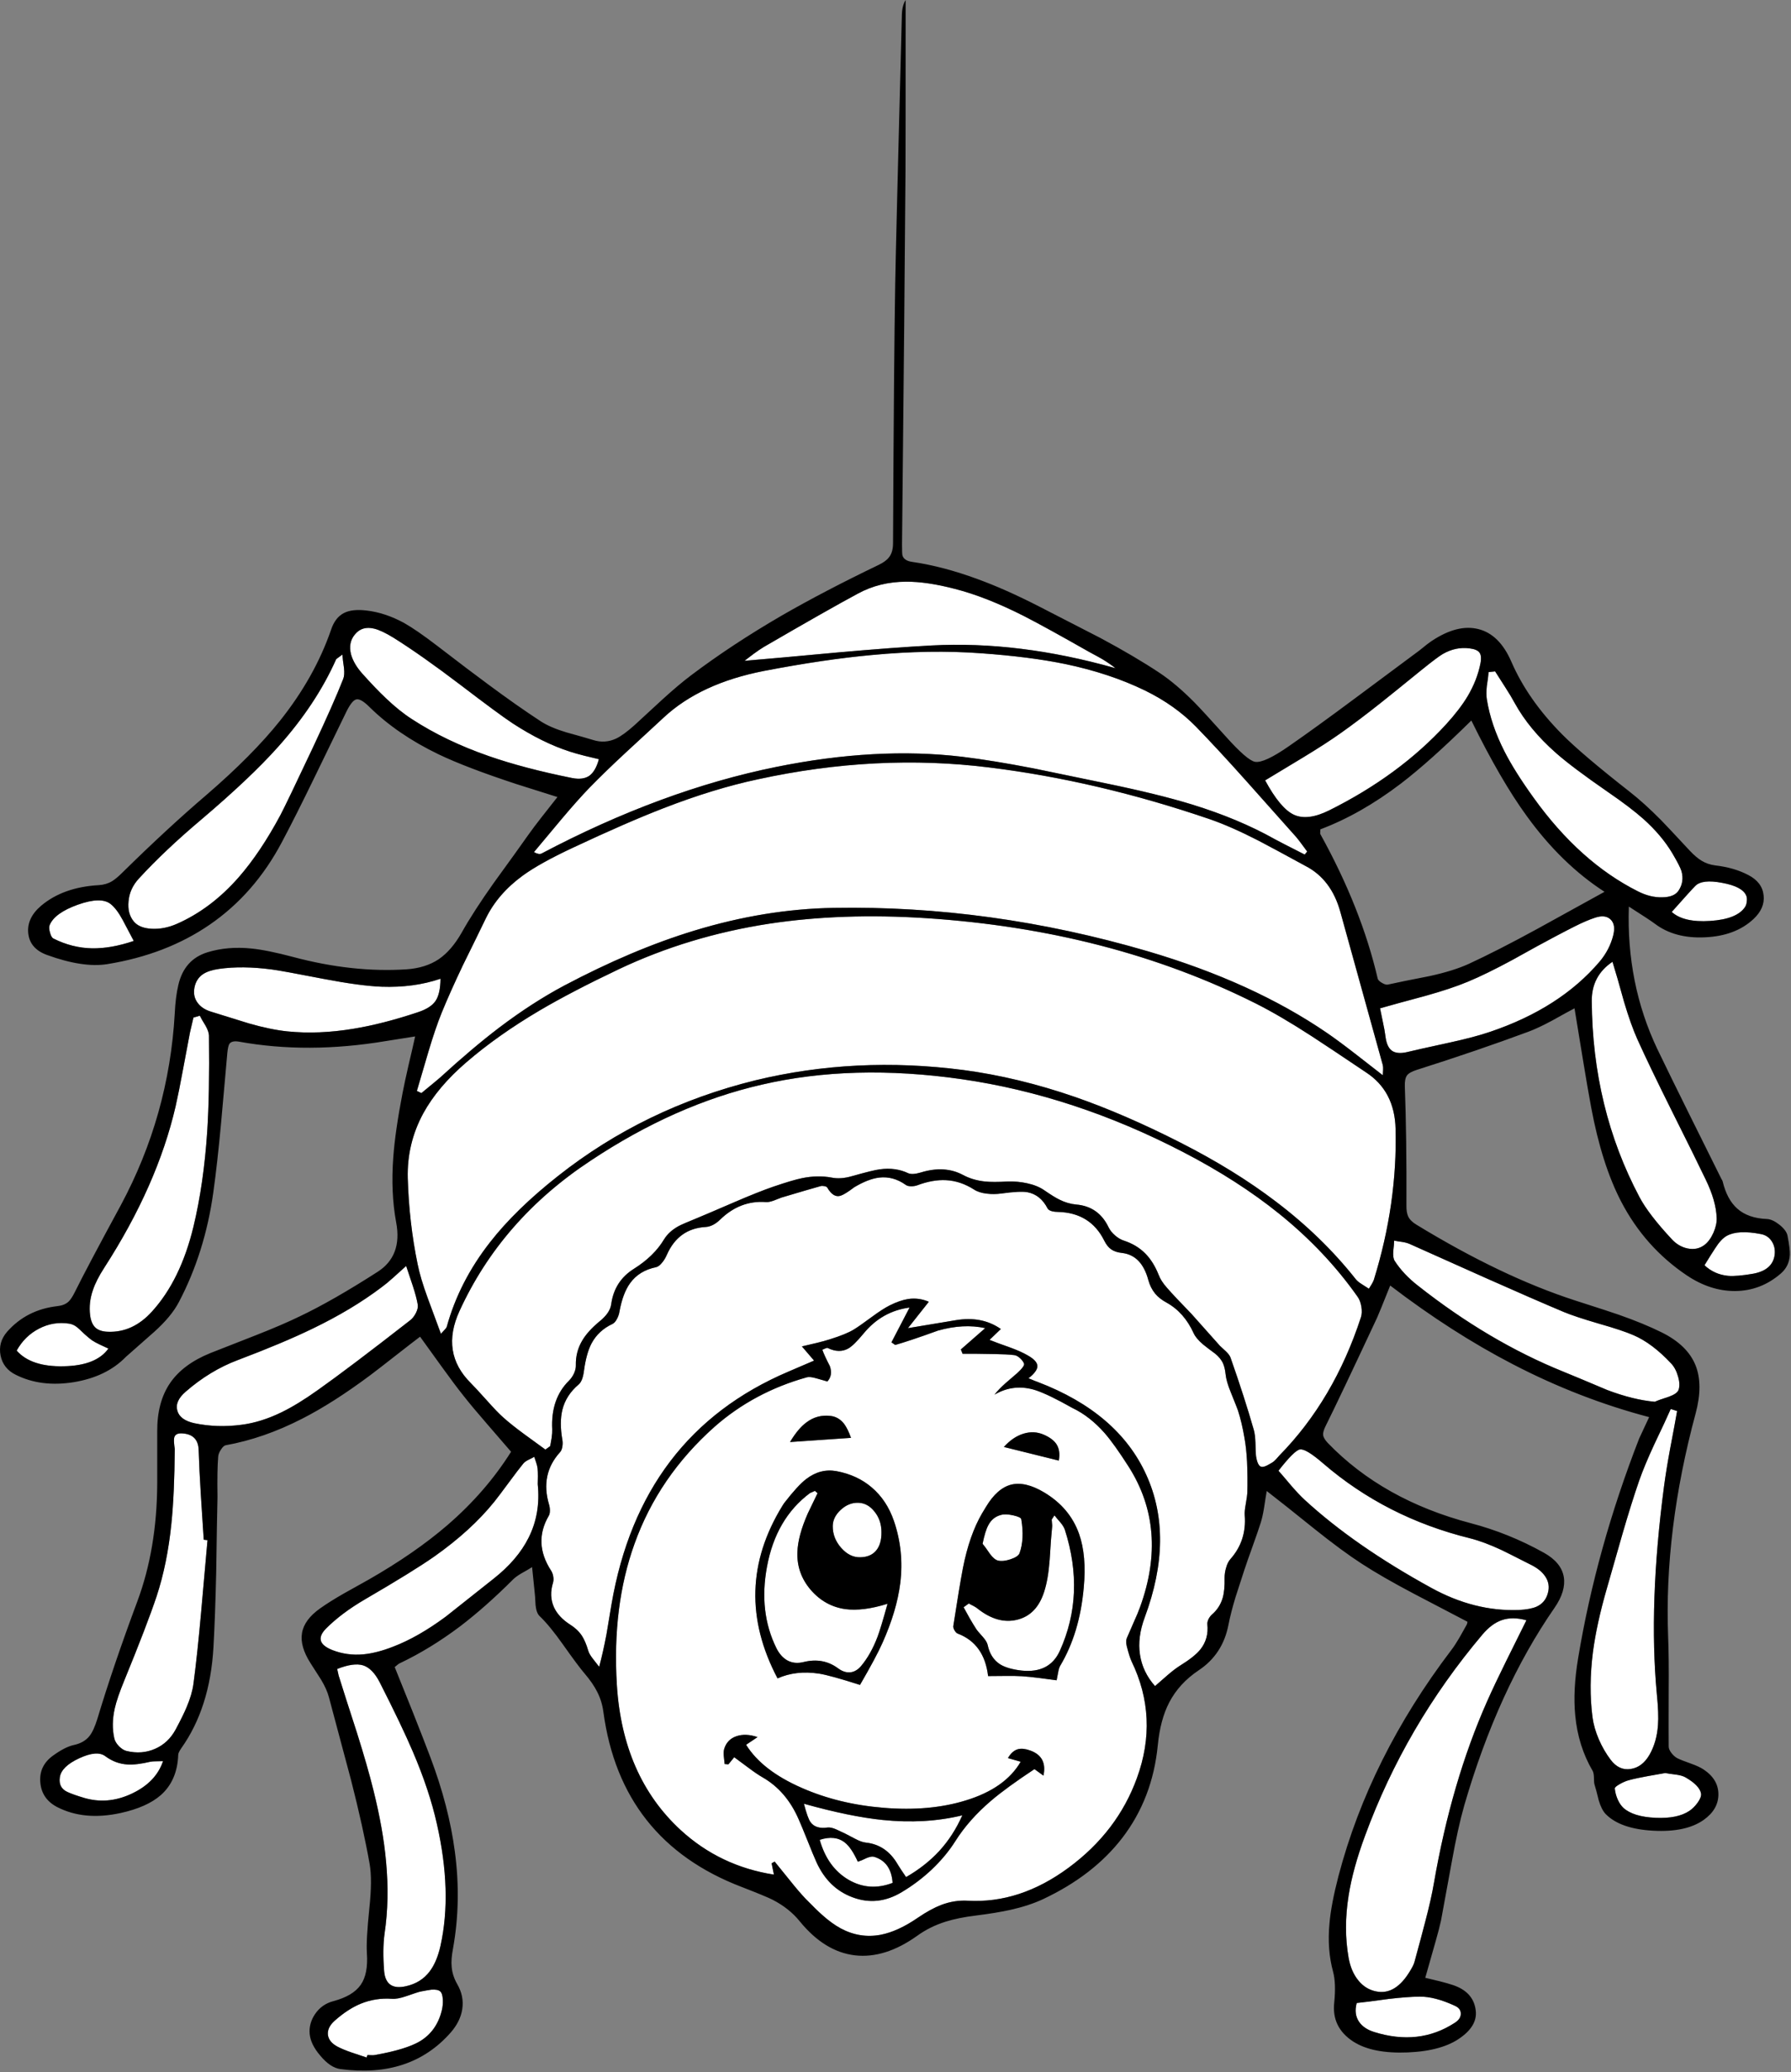 <svg width="618" height="715" viewBox="0 0 618 715" fill="none" xmlns="http://www.w3.org/2000/svg">
    <rect x="0" y="0" width="618" height="715" fill="#808080" stroke="none"/>
    <path d="M21.95 471.4C29.45 471.267 34.6 469.233 37.4 465.3C36.767 465 35.8 464.55 34.5 463.95C33.367 463.417 32.45 462.917 31.75 462.45C31.05 461.95 30.167 461.217 29.1 460.25C27.867 459.05 27.017 458.267 26.55 457.9C25.75 457.267 24.867 456.867 23.9 456.7C20.267 456.133 16.8 456.7 13.5 458.4C10.2 460.1 7.617 462.633 5.75 466C9.083 469.767 14.483 471.567 21.95 471.4Z" fill="white"/>
    <path d="M42.35 317.45C40.95 314.85 39.55 313 38.15 311.9C35.95 310.167 32.183 310.25 26.85 312.15C21.55 314.05 18.317 316.383 17.15 319.15C16.883 319.75 16.917 320.617 17.25 321.75C17.55 322.917 17.967 323.617 18.5 323.85C22.733 325.983 27.15 327.1 31.75 327.2C36.15 327.267 40.95 326.417 46.15 324.65C44.417 321.35 43.15 318.95 42.35 317.45Z" fill="white"/>
    <path d="M45.8 618.7C51.167 616.1 54.65 612.417 56.25 607.65C55.65 607.683 54.85 607.7 53.85 607.7C53.05 607.7 52.4 607.75 51.9 607.85C48.667 608.617 46.033 608.933 44 608.8C41.233 608.633 38.683 607.683 36.35 605.95C34.45 604.517 31.45 604.75 27.35 606.65C23.25 608.55 21.017 610.733 20.65 613.2C20.283 615.633 21.167 617.333 23.3 618.3C24.5 618.867 26.433 619.55 29.1 620.35C29.533 620.45 29.85 620.533 30.05 620.6C35.283 621.9 40.533 621.267 45.8 618.7Z" fill="white"/>
    <path d="M71.5 390.4C72.067 381.767 72.267 370.717 72.1 357.25C72.067 356.35 71.667 355.217 70.9 353.85C69.967 352.35 69.317 351.217 68.95 350.45L66.75 351.1C65.983 354.4 65.583 356.117 65.55 356.25C65.017 359.083 64.217 363.333 63.15 369C62.217 374.067 61.367 378.3 60.6 381.7C56.4 399.9 48.183 418.483 35.95 437.45C34.117 440.283 32.817 442.85 32.05 445.15C31.05 448.05 30.733 450.933 31.1 453.8C31.333 455.667 31.917 457.067 32.85 458C33.817 458.933 35.267 459.433 37.2 459.5C42.967 459.733 48.067 457.383 52.5 452.45C59.033 445.25 63.783 435.517 66.75 423.25C69.117 413.417 70.7 402.467 71.5 390.4Z" fill="white"/>
    <path d="M68.55 500.35C68.45 496.617 66.467 494.683 62.6 494.55C61 494.517 60.15 495.15 60.05 496.45C59.983 497.183 60.067 498.333 60.3 499.9C60.233 510.233 59.85 518.8 59.15 525.6C58.217 534.867 56.517 543.25 54.05 550.75C51.817 557.417 48.133 567.017 43 579.55C41.267 583.75 40.133 587.05 39.6 589.45C38.767 593.15 38.717 596.6 39.45 599.8C39.65 600.7 40.183 601.6 41.05 602.5C41.95 603.4 42.833 603.95 43.7 604.15C47.2 604.983 50.467 604.733 53.5 603.4C56.567 602.067 58.95 599.817 60.65 596.65C62.35 593.483 63.6 590.933 64.4 589C65.633 586.1 66.417 583.433 66.75 581C67.65 574.233 68.533 565.967 69.4 556.2C70.367 545.2 71.1 536.933 71.6 531.4L70.3 531.25C69.833 524.383 69.5 519.233 69.3 515.8C68.933 509.833 68.683 504.683 68.55 500.35Z" fill="white"/>
    <path d="M116 227.45C111.4 237.817 104.717 247.9 95.95 257.7C89.683 264.733 80.9 273.05 69.6 282.65C61.133 289.783 53.917 296.6 47.95 303.1C45.783 305.433 44.583 308.083 44.35 311.05C44.083 313.817 44.667 316.083 46.1 317.85C47.333 319.417 49.383 320.283 52.25 320.45C55.15 320.617 58.083 320.05 61.05 318.75C68.917 315.283 76.033 309.917 82.4 302.65C87.4 296.917 92.2 289.75 96.8 281.15C98.233 278.417 101.967 270.65 108 257.85C112.8 247.617 116.283 239.733 118.45 234.2C118.783 233.333 118.867 232.1 118.7 230.5C118.4 228.533 118.217 226.983 118.15 225.85C116.717 226.883 116 227.417 116 227.45Z" fill="white"/>
    <path d="M144.15 450.15C143.85 448.383 143.283 446.233 142.45 443.7C141.45 440.733 140.683 438.433 140.15 436.8C138.983 437.833 137.467 439.2 135.6 440.9C134.033 442.3 132.717 443.383 131.65 444.15C124.817 449.317 116.867 454.083 107.8 458.45C101.067 461.717 92.5 465.317 82.1 469.25C75.7 471.65 69.7 475.283 64.1 480.15C61.533 482.35 60.567 484.55 61.2 486.75C61.8 488.883 63.75 490.317 67.05 491.05C72.317 492.15 77.717 492.333 83.25 491.6C87.783 491.033 92.433 489.583 97.2 487.25C100.9 485.45 105.083 482.883 109.75 479.55C116.95 474.45 127.517 466.467 141.45 455.6C142.25 455 142.933 454.15 143.5 453.05C144.067 451.917 144.283 450.95 144.15 450.15Z" fill="white"/>
    <path d="M150.25 345.4C151.383 343.767 151.967 341.2 152 337.7C145.833 339.8 139.05 340.717 131.65 340.45C126.683 340.25 120.017 339.35 111.65 337.75C102.05 335.883 96.1 334.8 93.8 334.5C87 333.6 80.933 333.533 75.6 334.3C73.267 334.633 71.45 335.217 70.15 336.05C68.517 337.117 67.5 338.683 67.1 340.75C66.7 342.817 67.1 344.617 68.3 346.15C69.333 347.483 70.833 348.45 72.8 349.05C81.067 351.617 85.417 352.967 85.85 353.1C90.85 354.533 95.267 355.45 99.1 355.85C106.3 356.583 113.917 356.283 121.95 354.95C128.683 353.85 136.1 351.95 144.2 349.25C147.133 348.283 149.15 347 150.25 345.4Z" fill="white"/>
    <path d="M185.55 512.1C185.583 510.9 185.6 510 185.6 509.4C185.6 508.3 185.567 507.383 185.5 506.65C185.433 506.083 185.267 505.4 185 504.6C184.7 503.733 184.483 503.083 184.35 502.65C183.917 502.917 183.233 503.267 182.3 503.7C181.467 504.133 180.883 504.567 180.55 505C179.35 506.467 177.683 508.65 175.55 511.55C173.317 514.583 171.667 516.767 170.6 518.1C165.267 524.733 158.35 531.05 149.85 537.05C145.05 540.417 137.067 545.35 125.9 551.85C120.533 554.983 116.067 558.333 112.5 561.9C109.4 565.067 110.15 567.55 114.75 569.35C118.083 570.65 121.617 571.133 125.35 570.8C128.483 570.5 131.917 569.617 135.65 568.15C141.35 565.983 147.4 562.533 153.8 557.8C161.1 552.033 166.567 547.7 170.2 544.8C175.8 540.4 179.867 535.65 182.4 530.55C185.2 524.983 186.25 518.833 185.55 512.1Z" fill="white"/>
    <path d="M140.15 688.75C138.117 689.45 136.483 689.75 135.25 689.65C131.483 689.383 127.883 689.95 124.45 691.35C121.483 692.583 118.5 694.533 115.5 697.2C113.767 698.733 112.983 700.35 113.15 702.05C113.35 703.717 114.45 705.083 116.45 706.15C117.717 706.817 119.367 707.5 121.4 708.2L126.5 709.9L126.8 709.05L128.05 709.1C128.55 709.133 128.967 709.117 129.3 709.05C136.5 707.783 141.7 706.2 144.9 704.3C148.767 701.967 151.283 698.417 152.45 693.65C152.75 692.383 152.867 691.15 152.8 689.95C152.733 688.483 152.417 687.517 151.85 687.05C151.283 686.583 150.283 686.4 148.85 686.5C148.217 686.567 146.967 686.783 145.1 687.15C144.467 687.283 142.817 687.817 140.15 688.75Z" fill="white"/>
    <path d="M203.3 267.7C204.767 266.667 205.883 264.75 206.65 261.95C205.55 261.683 203.883 261.283 201.65 260.75C199.683 260.25 198.033 259.783 196.7 259.35C190.367 257.317 183.75 254.05 176.85 249.55C173.583 247.383 167.633 243 159 236.4C149.967 229.533 142.233 224.083 135.8 220.05C133.033 218.35 130.8 217.3 129.1 216.9C126.367 216.233 124.183 216.867 122.55 218.8C120.883 220.733 120.417 223.083 121.15 225.85C121.783 228.05 123.067 230.233 125 232.4C128.1 235.867 130.8 238.683 133.1 240.85C136.2 243.817 139.2 246.233 142.1 248.1C149.867 253.167 158.75 257.433 168.75 260.9C176.783 263.7 186.35 266.217 197.45 268.45C199.917 268.917 201.867 268.667 203.3 267.7Z" fill="white"/>
    <path d="M116.85 578.1C118.217 582.5 120.317 589.067 123.15 597.8C125.617 605.633 127.517 612.25 128.85 617.65C131.083 626.617 132.533 634.783 133.2 642.15C134.033 650.95 133.867 659.283 132.7 667.15C132.2 670.717 132.15 675.033 132.55 680.1C132.95 684.633 135.467 686.367 140.1 685.3C143.567 684.533 146.3 682.817 148.3 680.15C149.933 677.983 151.167 675.05 152 671.35C154.733 659.017 154.317 645 150.75 629.3C149.017 621.533 146.233 613.183 142.4 604.25C139.9 598.383 136.1 590.433 131 580.4C129.367 577.233 127.467 575.3 125.3 574.6C123.1 573.933 120.117 574.35 116.35 575.85C116.65 577.25 116.817 578 116.85 578.1Z" fill="white"/>
    <path d="M481.55 389.5C481.35 380.8 477.95 374.3 471.35 370C463.083 364.433 456.85 360.283 452.65 357.55C445.35 352.817 438.917 349.05 433.35 346.25C399.75 329.383 361.867 319.567 319.7 316.8C300.233 315.533 282.15 316.167 265.45 318.7C246.983 321.533 229.683 326.767 213.55 334.4C202.683 339.567 193.567 344.317 186.2 348.65C176.6 354.317 168.183 360.267 160.95 366.5C154.35 372.167 149.383 378.05 146.05 384.15C142.283 391.117 140.5 398.55 140.7 406.45C141 416.717 142.133 426.617 144.1 436.15C144.733 439.35 145.9 443.267 147.6 447.9C148.567 450.533 150.083 454.633 152.15 460.2C152.45 459.867 152.95 459.317 153.65 458.55C153.95 458.217 154.117 457.967 154.15 457.8C157.017 447.4 162 437.667 169.1 428.6C175 421.033 182.817 413.417 192.55 405.75C212.417 390.05 235.1 379.05 260.6 372.75C283.7 367.15 307.667 365.967 332.5 369.2C345.033 370.867 357.867 373.967 371 378.5C382.4 382.467 394.517 387.717 407.35 394.25C419.75 400.55 430.683 407.3 440.15 414.5C450.85 422.6 460.083 431.567 467.85 441.4C468.283 441.933 468.95 442.483 469.85 443.05C470.383 443.383 471.217 443.917 472.35 444.65C472.85 443.817 473.2 443.25 473.4 442.95C473.7 442.417 473.917 441.967 474.05 441.6C479.483 424.067 481.983 406.7 481.55 389.5Z" fill="white"/>
    <path d="M477.15 371C477.15 370.9 477.183 370.267 477.25 369.1C477.283 368.433 477.25 367.9 477.15 367.5L462.5 314.65C460.433 307.15 456.433 301.867 450.5 298.8C443.3 294.867 437.883 291.95 434.25 290.05C427.883 286.783 422.283 284.317 417.45 282.65C391.617 273.817 366.25 267.867 341.35 264.8C315.417 261.567 288.783 262.933 261.45 268.9C251.283 271.067 240.417 274.4 228.85 278.9C220.483 282.133 210.05 286.683 197.55 292.55C189.95 296.117 184.233 299.3 180.4 302.1C174.633 306.3 170.367 311.25 167.6 316.95C165.867 320.55 163.233 325.933 159.7 333.1C156.767 339.267 154.333 344.717 152.4 349.45C150.967 352.983 149.45 357.433 147.85 362.8C146.95 365.833 145.617 370.367 143.85 376.4L145.4 377.15C149.1 374.117 151.25 372.333 151.85 371.8C159.283 365 166.067 359.267 172.2 354.6C179.767 348.867 187.233 344.033 194.6 340.1C210.333 331.767 225.317 325.433 239.55 321.1C255.817 316.133 271.833 313.517 287.6 313.25C323.667 312.617 359.8 317.6 396 328.2C420.233 335.333 440.867 344.733 457.9 356.4C460.567 358.233 463.75 360.583 467.45 363.45C469.583 365.083 472.817 367.6 477.15 371Z" fill="white"/>
    <path d="M402.65 444.3C404.45 446.367 407.267 449.367 411.1 453.3L420.95 464.35C421.017 464.417 421.717 465.067 423.05 466.3C423.85 467.067 424.367 467.767 424.6 468.4C427.833 477.6 430.517 485.933 432.65 493.4C432.95 494.467 433.133 495.933 433.2 497.8C433.233 500.133 433.3 501.65 433.4 502.35C433.733 504.517 434.3 505.75 435.1 506.05C435.5 506.217 436.117 506.117 436.95 505.75C437.25 505.617 437.917 505.25 438.95 504.65C439.35 504.417 439.8 504.033 440.3 503.5C440.8 502.933 441.183 502.5 441.45 502.2C454.017 489.4 463.4 473.5 469.6 454.5C469.933 453.467 469.983 452.25 469.75 450.85C469.517 449.417 469.067 448.25 468.4 447.35C461 436.85 451.983 427.317 441.35 418.75C431.883 411.117 420.85 404.033 408.25 397.5C383.15 384.467 357.683 376.083 331.85 372.35C306.75 368.75 283.733 369.383 262.8 374.25C242.9 378.817 223.267 387.533 203.9 400.4C183.3 413.967 168.183 431.283 158.55 452.35C154.15 461.95 155.45 470.233 162.45 477.2C163.517 478.267 165.383 480.283 168.05 483.25C170.35 485.85 172.25 487.817 173.75 489.15C175.583 490.783 177.95 492.667 180.85 494.8C182.483 496 184.933 497.783 188.2 500.15L189.85 498.95C190.083 497.683 190.25 496.733 190.35 496.1C190.517 494.933 190.583 493.967 190.55 493.2C190.183 486.133 192.117 480.517 196.35 476.35C197.017 475.683 197.583 474.867 198.05 473.9C198.517 472.867 198.733 471.917 198.7 471.05C198.633 467.917 199.383 465.05 200.95 462.45C202.217 460.317 204.2 458.133 206.9 455.9C209.3 453.967 210.633 452 210.9 450C211.633 444.667 214.233 440.6 218.7 437.8C223.333 434.9 226.817 431.5 229.15 427.6C230.25 425.8 231.917 424.283 234.15 423.05C235.083 422.55 237.233 421.617 240.6 420.25C242.233 419.583 246.567 417.733 253.6 414.7C258.933 412.4 263.333 410.65 266.8 409.45C271.3 407.917 274.617 406.933 276.75 406.5C280.35 405.767 283.75 405.7 286.95 406.3C289.05 406.733 291.4 406.567 294 405.8C298.967 404.4 302.167 403.617 303.6 403.45C307.2 402.95 310.467 403.4 313.4 404.8C314.333 405.2 315.767 405.117 317.7 404.55C323.2 402.85 328.067 403.133 332.3 405.4C334.533 406.6 337.05 407.35 339.85 407.65C341.75 407.85 344.383 407.85 347.75 407.65C350.017 407.583 352.217 407.783 354.35 408.25C356.717 408.75 358.7 409.55 360.3 410.65C362.567 412.217 364.317 413.3 365.55 413.9C367.483 414.867 369.417 415.433 371.35 415.6C376.517 416.033 380.25 418.667 382.55 423.5C383.017 424.467 383.75 425.383 384.75 426.25C385.75 427.117 386.767 427.717 387.8 428.05C390.767 429.017 393.25 430.517 395.25 432.55C397.083 434.417 398.6 436.85 399.8 439.85C400.333 441.283 401.283 442.767 402.65 444.3Z" fill="white"/>
    <path d="M439.9 289.55C441.033 290.183 444.467 291.95 450.2 294.85L451.05 293.8L449.2 291.3C448.467 290.3 447.833 289.483 447.3 288.85C439.733 280.317 434.033 273.917 430.2 269.65C423.5 262.15 417.683 255.867 412.75 250.8C407.917 245.833 402.033 241.65 395.1 238.25C386.933 234.283 377.733 231.233 367.5 229.1C359.4 227.433 349.75 226.2 338.55 225.4C326.783 224.533 314.217 224.733 300.85 226C289.883 227 277.467 228.833 263.6 231.5C249.067 234.333 237.583 239.65 229.15 247.45C226.283 250.117 221.95 254.117 216.15 259.45C211.117 264.117 206.883 268.217 203.45 271.75C200.683 274.617 197.433 278.267 193.7 282.7C191.6 285.2 188.45 288.967 184.25 294C185.383 294.633 186.25 294.8 186.85 294.5C214.517 279.9 241.533 269.933 267.9 264.6C290.933 259.933 312.283 258.767 331.95 261.1C339.083 261.967 347.367 263.317 356.8 265.15L381.45 270.25C393.617 272.75 403.6 275.2 411.4 277.6C422.1 280.9 431.6 284.883 439.9 289.55Z" fill="white"/>
    <path d="M398.6 446.35C397.533 445.05 396.75 443.5 396.25 441.7C394.717 435.933 391.667 432.8 387.1 432.3C385.567 432.133 384.333 431.717 383.4 431.05C382.5 430.417 381.717 429.433 381.05 428.1C377.85 421.633 372.5 418.317 365 418.15C364.3 418.15 363.617 418.067 362.95 417.9C362.183 417.667 361.7 417.367 361.5 417C359.867 413.8 357.533 411.917 354.5 411.35C352.867 411.05 349.867 411.2 345.5 411.8C343.8 412.033 342.15 412.05 340.55 411.85C338.717 411.65 337.217 411.167 336.05 410.4C332.95 408.433 329.75 407.367 326.45 407.2C323.417 407.033 320.117 407.617 316.55 408.95C315.917 409.183 315.217 409.3 314.45 409.3C313.583 409.3 312.933 409.133 312.5 408.8C309.633 406.767 306.6 405.933 303.4 406.3C300.867 406.6 297.983 407.717 294.75 409.65C292.65 411.25 291.1 412.217 290.1 412.55C288.4 413.117 286.85 412.183 285.45 409.75C285.317 409.517 284.983 409.35 284.45 409.25C283.95 409.15 283.517 409.15 283.15 409.25C280.517 409.983 276.017 411.3 269.65 413.2C268.45 413.667 267.55 414.017 266.95 414.25C265.85 414.65 264.95 414.817 264.25 414.75C258.317 414.317 253.05 416.35 248.45 420.85C246.817 422.417 245.15 423.25 243.45 423.35C237.217 423.717 232.767 426.917 230.1 432.95C229.667 433.95 229.15 434.817 228.55 435.55C227.817 436.483 227.117 437.033 226.45 437.2C222.517 438 219.517 439.833 217.45 442.7C215.75 445.033 214.517 448.317 213.75 452.55C213.617 453.417 213.333 454.25 212.9 455.05C212.433 455.95 211.917 456.533 211.35 456.8C208.117 458.3 205.7 460.55 204.1 463.55C202.9 465.85 202.033 469 201.5 473C201.2 475.367 200.583 476.933 199.65 477.7C196.75 480.167 194.883 483.083 194.05 486.45C193.35 489.35 193.35 492.8 194.05 496.8C194.183 497.533 194.183 498.3 194.05 499.1C193.917 499.967 193.65 500.617 193.25 501.05C188.65 506.117 187.383 512.133 189.45 519.1C189.65 519.767 189.75 520.467 189.75 521.2C189.75 522 189.6 522.633 189.3 523.1C185.733 529.267 186.017 535.533 190.15 541.9C190.517 542.467 190.767 543.133 190.9 543.9C191.033 544.7 191.017 545.4 190.85 546C189.883 549.1 189.983 551.95 191.15 554.55C192.217 556.85 194.083 558.85 196.75 560.55C198.45 561.617 199.8 562.9 200.8 564.4C201.633 565.7 202.35 567.383 202.95 569.45C203.183 570.283 203.733 571.25 204.6 572.35C205.067 572.95 205.783 573.867 206.75 575.1C207.65 571.733 208.483 568.033 209.25 564C209.45 562.933 210.033 559.45 211 553.55C217.7 514.483 238.05 487.717 272.05 473.25L280.9 469.45L276.7 464.55C277.933 464.25 279.633 463.85 281.8 463.35C283.6 462.917 285.117 462.5 286.35 462.1C290.183 460.9 292.95 459.767 294.65 458.7C295.817 458 297.867 456.567 300.8 454.4C303.333 452.533 305.4 451.2 307 450.4C309.333 449.233 311.45 448.5 313.35 448.2C315.817 447.833 318.2 448.15 320.5 449.15L313.3 458.25L329.85 455.5C335.85 454.5 341.017 455.517 345.35 458.55L341.45 462.3C343.017 462.933 345.317 463.783 348.35 464.85C351.017 465.817 353.167 466.783 354.8 467.75C356.933 468.983 357.983 470.2 357.95 471.4C357.95 472.567 356.933 473.95 354.9 475.55C356.633 476.283 357.717 476.717 358.15 476.85C376.617 483.917 389.083 494.6 395.55 508.9C402.05 523.2 401.867 539.583 395 558.05C393.3 562.617 392.75 566.883 393.35 570.85C393.95 574.883 395.683 578.517 398.55 581.75C400.55 580.017 402 578.75 402.9 577.95C404.533 576.55 405.933 575.483 407.1 574.75C410.5 572.65 412.867 570.767 414.2 569.1C416.167 566.633 416.967 563.717 416.6 560.35C416.567 559.883 416.7 559.317 417 558.65C417.333 558.017 417.717 557.5 418.15 557.1C419.983 555.533 421.233 553.6 421.9 551.3C422.4 549.567 422.617 547.283 422.55 544.45C422.55 543.25 422.717 542.1 423.05 541C423.383 539.733 423.883 538.717 424.55 537.95C428.317 533.717 429.967 528.667 429.5 522.8C429.433 521.867 429.55 520.6 429.85 519C430.183 517.067 430.367 515.767 430.4 515.1C430.5 511.733 430.467 508.133 430.3 504.3C430.133 501.133 429.833 498.383 429.4 496.05C428.8 492.517 428.05 489.367 427.15 486.6C426.983 486.1 426.167 484.033 424.7 480.4C423.667 477.9 423.067 475.817 422.9 474.15C422.733 472.517 422.4 471.183 421.9 470.15C421.333 469.05 420.483 468.033 419.35 467.1C417.45 465.7 416.033 464.617 415.1 463.85C413.533 462.517 412.467 461.25 411.9 460.05C409.733 455.25 406.617 451.717 402.55 449.45C400.883 448.55 399.567 447.517 398.6 446.35Z" fill="white"/>
    <path d="M389.45 506.05C386.15 500.883 383.4 497.033 381.2 494.5C377.767 490.6 374.05 487.7 370.05 485.8C364.55 482.7 360.35 480.667 357.45 479.7C352.417 478.067 347.65 478.567 343.15 481.2C344.15 479.933 345.417 478.617 346.95 477.25C348.717 475.75 350.033 474.617 350.9 473.85C352.733 472.183 353.55 471.067 353.35 470.5C353.117 469.867 352.65 469.233 351.95 468.6C351.25 467.967 350.583 467.617 349.95 467.55C348.183 467.35 346.05 467.233 343.55 467.2C340.683 467.167 338.533 467.133 337.1 467.1H332.15L331.55 465.6L339.95 458.25C334.983 457.15 329.55 457.433 323.65 459.1C317.117 461.467 312.2 463.117 308.9 464.05L307.6 463.15L313.85 451.15C307.483 451.983 302.183 454.983 297.95 460.15C295.717 462.85 293.983 464.55 292.75 465.25C290.65 466.45 288.267 466.4 285.6 465.1C285.433 465.033 285.167 465.083 284.8 465.25C284.133 465.55 283.783 465.7 283.75 465.7C284.217 467.033 285.083 468.917 286.35 471.35C287.083 473.45 286.8 475.217 285.5 476.65C283.6 476.117 282.25 475.733 281.45 475.5C280.15 475.133 279.15 475.033 278.45 475.2C266.283 478.6 255.667 484.283 246.6 492.25C233.7 503.717 224.483 517.183 218.95 532.65C213.783 546.983 211.75 563.183 212.85 581.25C214.15 602.417 221.517 619.167 234.95 631.5C243.983 639.767 254.683 644.867 267.05 646.8L266.25 642.9L267.3 642.3C267.5 642.533 269.267 644.717 272.6 648.85C274.7 651.483 276.517 653.6 278.05 655.2C280.517 657.733 282.417 659.583 283.75 660.75C285.95 662.717 288.067 664.25 290.1 665.35C294.5 667.717 299.1 668.45 303.9 667.55C307.867 666.783 312.15 664.817 316.75 661.65C319.683 659.65 322.367 658.183 324.8 657.25C327.8 656.117 330.833 655.633 333.9 655.8C345.9 656.5 357.517 652.7 368.75 644.4C379.983 636.1 387.833 625.8 392.3 613.5C397.367 599.633 396.75 586.2 390.45 573.2C389.983 572.2 389.433 570.467 388.8 568C388.533 566.833 388.533 565.917 388.8 565.25C389.2 564.283 389.983 562.483 391.15 559.85C392.183 557.583 392.933 555.783 393.4 554.45C399.9 536.55 398.583 520.417 389.45 506.05ZM346.4 499.25C348.5 496.917 350.767 495.383 353.2 494.65C355.6 493.917 357.917 494.033 360.15 495C362.15 495.867 363.583 496.917 364.45 498.15C365.483 499.65 365.783 501.583 365.35 503.95L346.4 499.25ZM308.45 524.75C310.817 531.65 311.55 538.8 310.65 546.2C309.85 552.6 307.8 559.483 304.5 566.85C303.067 570.083 300.483 574.917 296.75 581.35C289.883 579.15 285.167 577.85 282.6 577.45C277.3 576.65 272.533 577.2 268.3 579.1C257.533 558.7 258.1 538.833 270 519.5L270.55 518.65C273.717 514.55 276.267 511.767 278.2 510.3C281.467 507.8 284.967 506.9 288.7 507.6C293.467 508.5 297.517 510.383 300.85 513.25C304.283 516.183 306.817 520.017 308.45 524.75ZM372.35 529.25C374.117 534.283 374.65 540.483 373.95 547.85C373.017 558.283 370.3 567.267 365.8 574.8C365.533 575.267 365.317 575.967 365.15 576.9C364.817 578.7 364.633 579.65 364.6 579.75C361.9 579.383 359.883 579.117 358.55 578.95C356.183 578.65 354.2 578.45 352.6 578.35C351.067 578.25 349.15 578.217 346.85 578.25C344.283 578.283 342.317 578.3 340.95 578.3C340.083 570.867 336.6 565.983 330.5 563.65C330.1 563.517 329.717 563.133 329.35 562.5C329.017 561.9 328.883 561.4 328.95 561C330.317 552.133 331.417 545.5 332.25 541.1C333.75 533.433 335.967 527.1 338.9 522.1L340.2 519.95C342.767 515.65 345.667 513.083 348.9 512.25C352.167 511.45 355.95 512.333 360.25 514.9C366.183 518.433 370.217 523.217 372.35 529.25ZM278.3 490.75C280.767 488.883 283.567 488.15 286.7 488.55C288.5 488.783 290.017 489.683 291.25 491.25C292.083 492.35 292.883 493.967 293.65 496.1L272.6 497.55C274.467 494.417 276.367 492.15 278.3 490.75ZM254.1 599.05C256.233 598.317 258.667 598.417 261.4 599.35L257.45 602C261.15 607.933 267.533 612.883 276.6 616.85C285.133 620.617 294.583 622.917 304.95 623.75C315.517 624.617 324.95 623.767 333.25 621.2C342.317 618.433 348.633 613.983 352.2 607.85L347.8 606.6C348.767 604.9 349.95 603.867 351.35 603.5C352.517 603.233 353.917 603.4 355.55 604C359.483 605.433 360.983 608.317 360.05 612.65L356.95 610.4C350.45 614.7 345.483 618.317 342.05 621.25C336.917 625.617 332.783 630.283 329.65 635.25C327.483 638.683 324.75 641.967 321.45 645.1C318.283 648.067 314.85 650.65 311.15 652.85C305.617 656.183 299.983 656.783 294.25 654.65C288.617 652.583 284.433 648.517 281.7 642.45C280.933 640.75 279.917 638.3 278.65 635.1C277.283 631.7 276.267 629.25 275.6 627.75C272.767 621.217 268.617 616.383 263.15 613.25C261.817 612.483 260.217 611.4 258.35 610C256.217 608.4 254.55 607.167 253.35 606.3L251.35 608.75L250.05 608.65C249.917 607.45 249.817 606.55 249.75 605.95C249.65 604.883 249.7 604.033 249.9 603.4C250.567 601.233 251.967 599.783 254.1 599.05Z" fill="white"/>
    <path d="M384.9 230.55C383.6 229.517 382.1 228.483 380.4 227.45C379.733 227.05 378.217 226.217 375.85 224.95C365.95 219.317 358.467 215.2 353.4 212.6C344.667 208.167 336.717 205.033 329.55 203.2C323.05 201.5 317.4 200.667 312.6 200.7C306.533 200.733 301.017 202.1 296.05 204.8C289.45 208.333 278.633 214.467 263.6 223.2C262.6 223.8 261.417 224.6 260.05 225.6C259.317 226.167 258.267 226.967 256.9 228C264.1 227.4 274.867 226.433 289.2 225.1C302.033 223.967 312.8 223.167 321.5 222.7C341.533 221.633 362.667 224.25 384.9 230.55Z" fill="white"/>
    <path d="M291.7 555.2C286.967 554.533 282.967 552.3 279.7 548.5C276.5 544.733 274.983 540.433 275.15 535.6C275.25 531.833 276.45 527.35 278.75 522.15C280.25 519.05 281.367 516.733 282.1 515.2L281.2 514.4C280.833 514.567 280.267 514.817 279.5 515.15C271.633 521.017 266.683 529.5 264.65 540.6C262.717 551 263.8 560.35 267.9 568.65C268.867 570.583 270.1 571.983 271.6 572.85C273.267 573.783 275.167 573.983 277.3 573.45C281.767 572.35 285.717 573.067 289.15 575.6C290.583 576.667 292 577.133 293.4 577C294.767 576.867 296.017 576.133 297.15 574.8C299.383 572.133 301.267 568.783 302.8 564.75C303.533 562.817 304.683 559.017 306.25 553.35C300.617 555.117 295.767 555.733 291.7 555.2Z" fill="white"/>
    <path d="M304.15 528.65C304.15 525.883 303.35 523.517 301.75 521.55C300.183 519.55 298.283 518.533 296.05 518.5C293.883 518.467 291.9 519.283 290.1 520.95C288.3 522.617 287.383 524.467 287.35 526.5C287.317 529.3 288.283 531.817 290.25 534.05C292.217 536.283 294.417 537.367 296.85 537.3C299.217 537.267 301.033 536.5 302.3 535C303.567 533.5 304.183 531.383 304.15 528.65Z" fill="white"/>
    <path d="M324.1 638.65C327.333 635.117 329.983 631.017 332.05 626.35C323.55 628.417 314.4 628.95 304.6 627.95C297.067 627.183 288 625.317 277.4 622.35C278.267 625.683 279.017 627.783 279.65 628.65C280.817 630.317 282.783 630.95 285.55 630.55C286.35 630.45 287.35 630.667 288.55 631.2C289.217 631.5 290.217 631.967 291.55 632.6C291.783 632.7 292.967 633.317 295.1 634.45C296.533 635.217 297.75 635.65 298.75 635.75C303.483 636.25 307.15 638.75 309.75 643.25C310.35 644.25 311.317 645.717 312.65 647.65C317.117 645.083 320.933 642.083 324.1 638.65Z" fill="white"/>
    <path d="M282.85 634.8C284.65 641.133 287.95 645.717 292.75 648.55C297.55 651.35 302.633 651.717 308 649.65C307.667 644.817 305.533 641.817 301.6 640.65C301.033 640.483 300.2 640.617 299.1 641.05C297.8 641.683 296.767 642.117 296 642.35C294.533 639.15 293.067 636.967 291.6 635.8C289.333 633.967 286.417 633.633 282.85 634.8Z" fill="white"/>
    <path d="M352.4 524.2C352.333 523.7 351.417 523.25 349.65 522.85C347.883 522.45 346.467 522.4 345.4 522.7C343.467 523.2 342.017 524.367 341.05 526.2C340.317 527.533 339.65 529.683 339.05 532.65C339.65 533.35 340.5 534.517 341.6 536.15C342.6 537.483 343.533 538.25 344.4 538.45C345.533 538.717 346.967 538.567 348.7 538C350.467 537.4 351.5 536.7 351.8 535.9C352.967 532.667 353.167 528.767 352.4 524.2Z" fill="white"/>
    <path d="M367.45 527.85C367.217 527.117 366.717 526.283 365.95 525.35C365.017 524.283 364.317 523.45 363.85 522.85L362.9 524.3C362.9 524.5 362.933 524.917 363 525.55C363.067 526.05 363.083 526.45 363.05 526.75C362.783 529.283 362.5 533.083 362.2 538.15C361.867 542.65 361.233 546.333 360.3 549.2C358.6 554.533 355.5 557.75 351 558.85C346.6 559.95 342.117 558.733 337.55 555.2C337.183 554.867 336.667 554.517 336 554.15C335.233 553.783 334.667 553.483 334.3 553.25L332.5 554.55L334.6 558.35C335.467 559.85 336.217 561.083 336.85 562.05C337.083 562.45 337.85 563.367 339.15 564.8C340.083 565.867 340.633 566.783 340.8 567.55C341.433 570.583 342.867 572.817 345.1 574.25C346.833 575.317 349.317 576.033 352.55 576.4C358.95 577.067 363.333 574.8 365.7 569.6C371.6 556.567 372.183 542.65 367.45 527.85Z" fill="white"/>
    <path d="M499 249.9C502.133 246.467 504.6 243.25 506.4 240.25C508.6 236.55 510.083 232.75 510.85 228.85C511.183 227.083 511.05 225.833 510.45 225.1C509.883 224.367 508.733 223.9 507 223.7C503.867 223.3 500.817 223.95 497.85 225.65C496.683 226.317 494.2 228.183 490.4 231.25C483.633 236.75 479.05 240.45 476.65 242.35C471.45 246.483 466.75 250.033 462.55 253C459.217 255.367 454.967 258.117 449.8 261.25C446.867 263.017 442.45 265.683 436.55 269.25C440.017 275.683 443.317 279.633 446.45 281.1C449.617 282.567 453.683 282.067 458.65 279.6C474.783 271.567 488.233 261.667 499 249.9Z" fill="white"/>
    <path d="M533.15 543.85C532.15 542.383 530.617 541.117 528.55 540.05C522.25 536.85 518.767 535.1 518.1 534.8C514.033 532.9 510.4 531.55 507.2 530.75C487.9 525.983 471.033 517.383 456.6 504.95C452.6 501.483 449.917 499.867 448.55 500.1C447.25 500.333 444.783 502.783 441.15 507.45C442.183 508.617 443.667 510.35 445.6 512.65C447.333 514.65 448.867 516.267 450.2 517.5C461.733 528.1 476.317 538.233 493.95 547.9C503.85 553.333 513.883 555.867 524.05 555.5C526.717 555.367 528.767 554.983 530.2 554.35C532.2 553.45 533.5 551.9 534.1 549.7C534.7 547.567 534.383 545.617 533.15 543.85Z" fill="white"/>
    <path d="M526.7 559.05C523.5 558.15 520.667 558.133 518.2 559C515.867 559.8 513.633 561.467 511.5 564C493.8 584.967 480.3 608.117 471 633.45C468.2 641.017 466.317 647.883 465.35 654.05C464.15 661.583 464.15 668.733 465.35 675.5C465.917 678.667 467.033 681.267 468.7 683.3C470.333 685.333 472.383 686.6 474.85 687.1C479.35 688.033 483.3 685.6 486.7 679.8C487.5 678.5 487.983 677.45 488.15 676.65C489.783 670.683 490.983 666.2 491.75 663.2C493.15 657.9 494.167 653.383 494.8 649.65C498.833 626.383 504.933 605.533 513.1 587.1C514.8 583.267 517 578.617 519.7 573.15C522.8 566.95 525.133 562.25 526.7 559.05Z" fill="white"/>
    <path d="M474.15 701.1C484.483 704.333 493.75 703.283 501.95 697.95C503.383 697.05 504.083 695.983 504.05 694.75C504.05 693.55 503.367 692.65 502 692.05C497.4 689.917 493.35 688.867 489.85 688.9C486.95 688.933 483.383 689.2 479.15 689.7C474.35 690.367 470.683 690.833 468.15 691.1C467.45 693.633 467.733 695.817 469 697.65C470.1 699.217 471.817 700.367 474.15 701.1Z" fill="white"/>
    <path d="M536.5 323.2C533.2 324.933 528.267 327.633 521.7 331.3C515.767 334.5 510.717 336.967 506.55 338.7C502.65 340.333 497.7 341.983 491.7 343.65C484.867 345.483 479.7 346.9 476.2 347.9C476.233 348 476.55 349.533 477.15 352.5C477.583 354.467 477.883 356.133 478.05 357.5C478.35 359.967 479.083 361.633 480.25 362.5C481.483 363.4 483.317 363.55 485.75 362.95C487.017 362.617 491.783 361.55 500.05 359.75C505.883 358.483 510.6 357.233 514.2 356C530.267 350.567 542.85 342.5 551.95 331.8C554.25 329.067 555.817 326.05 556.65 322.75C557.283 320.25 556.983 318.417 555.75 317.25C554.517 316.05 552.717 315.85 550.35 316.65C548.317 317.317 545.983 318.317 543.35 319.65C541.817 320.417 539.533 321.6 536.5 323.2Z" fill="white"/>
    <path d="M576.6 470.4C572.3 465.8 568 462.567 563.7 460.7C561.1 459.567 557.1 458.233 551.7 456.7C546.233 455.1 542.217 453.767 539.65 452.7C532.45 449.667 523.567 445.8 513 441.1C501.2 435.8 492.333 431.833 486.4 429.2C485.733 428.9 484.867 428.667 483.8 428.5C482.567 428.333 481.65 428.183 481.05 428.05C481.05 428.85 480.95 430.1 480.75 431.8C480.65 433.267 480.817 434.35 481.25 435.05C483.25 438.15 485.95 441.017 489.35 443.65C505.583 456.45 522.267 466.317 539.4 473.25C542.767 474.617 547.833 476.733 554.6 479.6C560.6 481.867 566.067 483.217 571 483.65C571.967 483.217 573.6 482.633 575.9 481.9C577.8 481.2 578.9 480.417 579.2 479.55C579.633 478.317 579.567 476.75 579 474.85C578.467 472.983 577.667 471.5 576.6 470.4Z" fill="white"/>
    <path d="M513.05 241.3C513.983 247.133 516 253.1 519.1 259.2C521.433 263.8 524.783 269.133 529.15 275.2C539.783 290.033 551.8 300.817 565.2 307.55C568.033 308.983 570.817 309.667 573.55 309.6C576.317 309.567 578.2 308.8 579.2 307.3C580.567 305.233 580.9 302.983 580.2 300.55C579.867 299.45 578.817 297.4 577.05 294.4C574.583 290.267 571.267 286.333 567.1 282.6C564.1 279.933 560 276.817 554.8 273.25C546.6 267.583 540.633 263.1 536.9 259.8C530.733 254.367 525.983 248.617 522.65 242.55C521.85 241.05 520.75 239.217 519.35 237.05C517.183 233.683 516.033 231.883 515.9 231.65L513.65 231.9C513.583 232.967 513.383 234.55 513.05 236.65C512.85 238.517 512.85 240.067 513.05 241.3Z" fill="white"/>
    <path d="M576.85 314.65C579.583 317.117 584 318.15 590.1 317.75C596.233 317.35 600.233 315.767 602.1 313C602.467 312.467 602.683 311.783 602.75 310.95C602.85 310.117 602.767 309.433 602.5 308.9C601.567 306.867 598.8 305.433 594.2 304.6C589.633 303.733 586.567 304.083 585 305.65C584.033 306.617 581.317 309.617 576.85 314.65Z" fill="white"/>
    <path d="M605.05 439.45C609.417 438.617 611.85 436.483 612.35 433.05C612.583 431.183 612.233 429.567 611.3 428.2C610.433 426.9 609.217 426.1 607.65 425.8C602.383 424.767 598.45 424.967 595.85 426.4C594.517 427.133 593.167 428.583 591.8 430.75C591 431.95 589.783 433.883 588.15 436.55C590.417 438.683 593.133 439.9 596.3 440.2C598.333 440.367 601.25 440.117 605.05 439.45Z" fill="white"/>
    <path d="M565 358.6C563.5 355.267 561.967 350.967 560.4 345.7C558.733 339.633 557.4 335.017 556.4 331.85C551.6 335.083 549.217 339.583 549.25 345.35C549.417 370.083 554.9 392.633 565.7 413C567.767 416.933 571.483 421.783 576.85 427.55C578.417 429.25 580.233 430.317 582.3 430.75C584.533 431.217 586.5 430.8 588.2 429.5C589.4 428.567 590.417 427.167 591.25 425.3C592.05 423.467 592.417 421.767 592.35 420.2C592.217 416.3 590.95 411.883 588.55 406.95C586.617 402.883 582.65 394.85 576.65 382.85C571.65 372.817 567.767 364.733 565 358.6Z" fill="white"/>
    <path d="M576.5 486.15C575.3 488.883 573.4 492.967 570.8 498.4C568.533 503.3 566.8 507.467 565.6 510.9C563.833 516 561.9 522.167 559.8 529.4C558.6 533.567 556.817 539.8 554.45 548.1C552.117 556.167 550.517 563.483 549.65 570.05C548.65 577.95 548.6 585.417 549.5 592.45C549.833 594.95 550.567 597.517 551.7 600.15C552.8 602.683 554.15 605.017 555.75 607.15C557.683 609.717 560 610.783 562.7 610.35C565.367 609.95 567.533 608.3 569.2 605.4C570.867 602.467 571.833 599.05 572.1 595.15C572.3 592.65 572.167 589.083 571.7 584.45C569.767 563.85 570.6 539.95 574.2 512.75C574.667 509.183 575.367 504.867 576.3 499.8C577.4 494.067 578.2 489.75 578.7 486.85L576.5 486.15Z" fill="white"/>
    <path d="M581.6 613.25C580.867 612.817 579.783 612.5 578.35 612.3C576.717 612.1 575.467 611.917 574.6 611.75C571.867 612.217 569.8 612.583 568.4 612.85C565.967 613.283 563.883 613.733 562.15 614.2C561.117 614.467 560.05 614.917 558.95 615.55C557.75 616.217 557.167 616.733 557.2 617.1C557.333 618.367 557.65 619.583 558.15 620.75C558.717 622.05 559.4 623.067 560.2 623.8C562.467 625.833 566.15 626.967 571.25 627.2C576.317 627.433 580.217 626.633 582.95 624.8C583.983 624.1 584.933 623.15 585.8 621.95C586.7 620.683 587.083 619.633 586.95 618.8C586.617 616.967 584.833 615.117 581.6 613.25Z" fill="white"/>
    <path d="M433.05 262.85C431.25 262.517 427.9 259.617 423 254.15C417.7 248.25 414.083 244.317 412.15 242.35C407.917 238.083 403.9 234.683 400.1 232.15C394.433 228.383 387.65 224.383 379.75 220.15C377.95 219.217 370.917 215.6 358.65 209.3C350.85 205.3 343.733 202.133 337.3 199.8C329.467 196.9 321.917 194.917 314.65 193.85C312.85 193.583 311.767 192.85 311.4 191.65C311.3 191.317 311.25 190.083 311.25 187.95C311.85 130.617 312.25 87.633 312.45 59C312.483 54.633 312.5 34.967 312.5 0C311.7 1.267 311.267 2.933 311.2 5C309.8 58.567 309.033 89.533 308.9 97.9C308.6 114.967 308.35 144.8 308.15 187.4C308.15 189.3 307.767 190.817 307 191.95C306.267 193.05 305 194.033 303.2 194.9C290.667 200.933 279.533 206.75 269.8 212.35C258.267 219.05 247.8 225.95 238.4 233.05C235.533 235.217 232.233 238 228.5 241.4C226.367 243.367 223.183 246.3 218.95 250.2C216.383 252.5 214.25 254.05 212.55 254.85C210.017 256.017 207.417 256.183 204.75 255.35C202.683 254.717 199.533 253.817 195.3 252.65C191.667 251.55 188.75 250.283 186.55 248.85C181.05 245.25 175 241 168.4 236.1C164.267 233.067 158.367 228.6 150.7 222.7C146.033 219.133 142.283 216.55 139.45 214.95C135.117 212.583 130.8 211.15 126.5 210.65C123.2 210.25 120.6 210.533 118.7 211.5C116.667 212.533 115.183 214.45 114.25 217.25C110.483 228.183 104.6 238.667 96.6 248.7C90.267 256.633 81.8 265.167 71.2 274.3C62.267 281.933 52.633 290.833 42.3 301C40.867 302.433 39.65 303.45 38.65 304.05C37.317 304.85 35.8 305.3 34.1 305.4C25.9 305.867 19.267 308.233 14.2 312.5C10.867 315.333 9.383 318.5 9.75 322C10.117 325.567 12.283 328.067 16.25 329.5C24.517 332.5 31.45 333.55 37.05 332.65C50.583 330.45 62.35 325.917 72.35 319.05C82.683 311.95 91 302.433 97.3 290.5C100.4 284.667 104.167 277.183 108.6 268.05C115.233 254.383 118.9 246.833 119.6 245.4C120.867 242.867 122 241.5 123 241.3C124.033 241.1 125.533 241.983 127.5 243.95C133.9 250.25 141.833 255.683 151.3 260.25C157.7 263.317 166.683 266.75 178.25 270.55C184.183 272.417 188.883 273.9 192.35 275C191.083 276.633 189.3 278.9 187 281.8C185.067 284.267 183.5 286.35 182.3 288.05C179.7 291.75 175.733 297.267 170.4 304.6C165.767 311.133 162.083 316.833 159.35 321.7C157.017 325.833 154.367 328.917 151.4 330.95C148.367 332.983 144.65 334.15 140.25 334.45C127.85 335.25 114.833 333.833 101.2 330.2C95.2 328.6 90.333 327.617 86.6 327.25C81.2 326.717 76.217 327.15 71.65 328.55C66.283 330.183 62.917 333.933 61.55 339.8C60.883 342.633 60.467 345.917 60.3 349.65C58.967 373.15 52.75 395.233 41.65 415.9C33.883 430.2 28.6 440.183 25.8 445.85C25 447.45 24.267 448.55 23.6 449.15C22.667 449.983 21.417 450.483 19.85 450.65C12.75 451.45 6.95 454.4 2.45 459.5C0.35 461.933 -0.4 464.667 0.2 467.7C0.8 470.7 2.55 472.917 5.45 474.35C11.25 477.25 17.9 478.1 25.4 476.9C32.967 475.667 38.983 472.75 43.45 468.15C47.817 464.317 51.083 461.433 53.25 459.5C57.15 456 59.967 452.6 61.7 449.3C67.7 437.9 71.667 425.283 73.6 411.45C74.533 404.783 75.433 396.75 76.3 387.35C77.233 376.617 77.95 368.567 78.45 363.2C78.617 361.6 78.867 360.567 79.2 360.1C79.767 359.367 80.85 359.133 82.45 359.4C98.283 362.267 115.183 362.2 133.15 359.2L143.25 357.6C142.75 359.9 141.983 363.233 140.95 367.6C140.083 371.4 139.4 374.583 138.9 377.15C137.2 385.95 136.133 393.35 135.7 399.35C135.1 407.45 135.433 414.917 136.7 421.75C138.167 429.483 136.017 435.183 130.25 438.85C119.917 445.483 111 450.583 103.5 454.15C99.467 456.117 94.35 458.317 88.15 460.75C84.717 462.117 79.533 464.15 72.6 466.85C66.267 469.417 61.617 472.883 58.65 477.25C55.683 481.617 54.217 487.167 54.25 493.9V511.85C54.183 526.85 51.9 540.4 47.4 552.5C41.867 567.333 37.267 580.85 33.6 593.05C32.767 595.75 31.867 597.717 30.9 598.95C29.633 600.55 27.8 601.6 25.4 602.1C23.433 602.533 21.083 603.733 18.35 605.7C15.083 608.033 13.6 611.1 13.9 614.9C14.2 618.733 16.117 621.583 19.65 623.45C25.883 626.683 33.2 627.383 41.6 625.55C47.667 624.217 52.283 622.167 55.45 619.4C59.283 616.033 61.3 611.367 61.5 605.4C61.533 604.9 61.883 604.167 62.55 603.2C69.15 593.9 72.85 582.317 73.65 568.45C74.05 561.35 74.367 552.7 74.6 542.5C74.767 530.933 74.917 522.267 75.05 516.5C74.95 510.267 75.033 505.6 75.3 502.5C75.367 501.767 75.683 500.983 76.25 500.15C76.817 499.25 77.367 498.75 77.9 498.65C86.633 497.083 95.417 494.033 104.25 489.5C111.383 485.867 119.217 480.867 127.75 474.5C129.917 472.867 132.783 470.65 136.35 467.85C140.617 464.517 143.483 462.3 144.95 461.2C146.683 463.567 149.183 467.033 152.45 471.6C155.35 475.633 157.85 478.967 159.95 481.6C162.05 484.267 164.767 487.517 168.1 491.35C169.933 493.483 172.683 496.667 176.35 500.9C170.55 510.133 163.233 518.567 154.4 526.2C146.9 532.667 137.817 538.95 127.15 545.05C125.283 546.117 122.45 547.7 118.65 549.8C115.383 551.667 112.65 553.383 110.45 554.95C106.783 557.55 104.7 560.4 104.2 563.5C103.7 566.533 104.683 569.983 107.15 573.85C107.95 575.117 109.167 577.017 110.8 579.55C112.133 581.783 113.033 583.8 113.5 585.6C115.2 591.967 117.75 601.517 121.15 614.25C123.95 625.217 126.083 634.85 127.55 643.15C128.183 646.75 128.15 651.833 127.45 658.4C126.683 665.767 126.4 670.933 126.6 673.9C126.933 678.7 126.217 682.35 124.45 684.85C122.683 687.383 119.55 689.25 115.05 690.45C112.35 691.15 110.217 692.667 108.65 695C107.25 697.133 106.65 699.367 106.85 701.7C107.05 704.133 108.283 706.667 110.55 709.3C112.85 712.067 115.167 713.6 117.5 713.9C133.6 716.033 146.283 711.817 155.55 701.25C157.75 698.717 159.067 696.05 159.5 693.25C159.967 690.25 159.383 687.35 157.75 684.55C156.65 682.617 156.017 680.633 155.85 678.6C155.683 676.9 155.833 674.833 156.3 672.4C158.267 661.533 158.483 650.35 156.95 638.85C155.583 628.45 152.767 617.6 148.5 606.3C146.9 602.067 144.883 596.883 142.45 590.75C139.683 583.883 137.6 578.7 136.2 575.2C136.633 574.833 136.933 574.583 137.1 574.45C137.4 574.183 137.667 574 137.9 573.9C144.933 570.567 151.883 566.317 158.75 561.15C164.65 556.65 170.75 551.25 177.05 544.95C177.683 544.317 178.617 543.633 179.85 542.9C181.417 542.033 182.667 541.3 183.6 540.7C184.133 545.967 184.417 548.733 184.45 549C184.583 550 184.7 551.6 184.8 553.8C185 555.667 185.467 556.933 186.2 557.6C188.533 559.833 191.217 563.1 194.25 567.4C197.883 572.533 200.383 575.883 201.75 577.45C203.65 579.683 205.083 581.767 206.05 583.7C207.15 585.833 207.867 588.15 208.2 590.65C212.2 620.283 228.1 640.417 255.9 651.05C261.5 653.217 265.083 654.7 266.65 655.5C270.45 657.467 273.55 659.933 275.95 662.9C281.65 669.9 288 673.817 295 674.65C301.9 675.45 309.067 673.2 316.5 667.9C319.4 665.8 322.65 664.183 326.25 663.05C329.183 662.117 332.733 661.4 336.9 660.9C341.633 660.3 345.567 659.65 348.7 658.95C353 657.983 356.75 656.75 359.95 655.25C371.483 649.817 380.567 642.8 387.2 634.2C394.2 625.1 398.3 614.433 399.5 602.2C400.067 596.3 401.383 591.367 403.45 587.4C405.717 583.033 409.083 579.35 413.55 576.35C419.15 572.65 422.6 567.383 423.9 560.55C424.433 557.817 425.25 554.633 426.35 551C427.717 546.833 428.733 543.7 429.4 541.6C429.967 539.867 430.917 537.15 432.25 533.45C433.517 529.917 434.45 527.2 435.05 525.3C435.45 524.033 435.817 522.4 436.15 520.4C436.517 517.933 436.833 515.95 437.1 514.45C440.9 517.383 446.4 521.75 453.6 527.55C459.933 532.617 465.367 536.617 469.9 539.55C474.567 542.583 480.533 546.017 487.8 549.85C491.9 552.017 498.083 555.25 506.35 559.55L506.3 559.95C506.233 560.283 506.133 560.55 506 560.75C505.467 561.717 504.65 563.167 503.55 565.1C502.583 566.767 501.667 568.167 500.8 569.3C482 594.033 469.017 620.033 461.85 647.3C460.15 653.833 459.117 659.283 458.75 663.65C458.183 669.65 458.6 675.217 460 680.35C460.7 682.95 460.833 686.45 460.4 690.85C459.733 696.617 461.917 701.133 466.95 704.4C471.35 707.233 477.617 708.483 485.75 708.15C493.85 707.817 500.017 706.05 504.25 702.85C508.15 699.983 509.783 696.767 509.15 693.2C508.517 689.2 505.917 686.433 501.35 684.9C500.15 684.5 498.633 684.067 496.8 683.6C494.667 683.1 493 682.7 491.8 682.4L495.45 669.55C496.25 666.75 496.85 664.417 497.25 662.55C497.383 661.85 498.6 655.217 500.9 642.65C502.333 634.65 503.783 628.083 505.25 622.95C512.983 596.283 523.367 573.55 536.4 554.75C539.067 550.883 540.133 547.333 539.6 544.1C539.033 540.767 536.75 537.983 532.75 535.75C524.683 531.25 516.267 527.85 507.5 525.55C487.267 520.217 470.817 510.983 458.15 497.85C457.183 496.817 456.65 495.9 456.55 495.1C456.483 494.333 456.783 493.283 457.45 491.95C460.45 485.95 466.367 473.5 475.2 454.6C475.7 453.5 477.2 449.817 479.7 443.55C493.867 454.383 508 463.45 522.1 470.75C537.333 478.65 552.983 484.717 569.05 488.95C566.817 493.717 565.667 496.183 565.6 496.35C555.733 521.717 548.717 546.967 544.55 572.1C543.317 579.5 542.983 586.1 543.55 591.9C544.217 598.933 546.217 605.3 549.55 611C549.817 611.467 549.967 612.217 550 613.25C550 614.483 550.067 615.3 550.2 615.7C550.567 616.867 551.05 618.683 551.65 621.15C552.283 623.283 553.067 624.85 554 625.85C557.367 629.317 562.867 631.25 570.5 631.65C578.033 632.05 583.833 630.8 587.9 627.9C591.267 625.5 592.95 622.567 592.95 619.1C592.95 615.633 591.233 612.767 587.8 610.5C586.8 609.833 585.317 609.15 583.35 608.45C581.083 607.65 579.533 607.033 578.7 606.6C578 606.2 577.35 605.617 576.75 604.85C576.117 604.017 575.8 603.267 575.8 602.6C575.767 599.533 575.767 593.217 575.8 583.65C575.867 575.75 575.8 569.417 575.6 564.65C574.667 540.25 577.833 514.583 585.1 487.65C586.867 481.05 586.85 475.517 585.05 471.05C583.183 466.417 579.283 462.633 573.35 459.7C569.25 457.667 564.35 455.65 558.65 453.65C556.883 453.017 551.833 451.367 543.5 448.7C526.533 443.2 508.283 434.483 488.75 422.55C487.35 421.717 486.4 420.767 485.9 419.7C485.467 418.767 485.267 417.45 485.3 415.75C485.367 400.05 485.183 386.433 484.75 374.9C484.683 373.1 484.933 371.817 485.5 371.05C486.033 370.317 487.15 369.683 488.85 369.15C502.917 364.683 515.783 360.283 527.45 355.95C529.683 355.117 532.35 353.867 535.45 352.2C538.917 350.267 541.533 348.833 543.3 347.9C543.967 351.9 544.917 357.7 546.15 365.3C547.25 372.033 548.217 377.633 549.05 382.1C551.483 395.133 554.917 405.933 559.35 414.5C564.817 425.033 572.383 433.55 582.05 440.05C587.417 443.65 592.95 445.45 598.65 445.45C604.617 445.417 609.917 443.383 614.55 439.35C616.45 437.683 617.467 435.55 617.6 432.95C617.667 431.683 617.4 429.483 616.8 426.35C616.567 425.15 615.65 423.9 614.05 422.6C612.45 421.333 611.017 420.667 609.75 420.6C605.383 420.433 601.95 419.233 599.45 417C597.083 414.9 595.4 411.75 594.4 407.55C594.367 407.417 594.217 407.133 593.95 406.7L582.85 384.35C578.417 375.417 574.767 367.967 571.9 362C564.733 346.933 561.45 330.533 562.05 312.8C566.917 315.9 569.9 317.867 571 318.7C575.567 322.167 581.333 323.733 588.3 323.4C595.267 323.1 600.833 321.017 605 317.15C607.7 314.65 608.883 311.917 608.55 308.95C608.25 305.917 606.483 303.567 603.25 301.9C600.017 300.2 596.233 299.1 591.9 298.6C590.1 298.367 588.5 297.817 587.1 296.95C585.9 296.217 584.6 295.117 583.2 293.65C577.933 287.983 574.583 284.417 573.15 282.95C569.25 279.017 565.633 275.75 562.3 273.15C551.367 264.583 543.617 258 539.05 253.4C531.15 245.433 525.3 237.067 521.5 228.3C518.767 222 514.967 218.25 510.1 217.05C505.333 215.85 500 217.2 494.1 221.1C493.1 221.767 491.65 222.883 489.75 224.45C479.783 231.883 472.317 237.433 467.35 241.1C458.483 247.7 450.95 253.15 444.75 257.45C439.05 261.417 435.15 263.217 433.05 262.85ZM417.45 282.65C422.283 284.317 427.883 286.783 434.25 290.05C437.883 291.95 443.3 294.867 450.5 298.8C456.433 301.867 460.433 307.15 462.5 314.65L477.15 367.5C477.25 367.9 477.283 368.433 477.25 369.1C477.183 370.267 477.15 370.9 477.15 371C472.817 367.6 469.583 365.083 467.45 363.45C463.75 360.583 460.567 358.233 457.9 356.4C440.867 344.733 420.233 335.333 396 328.2C359.8 317.6 323.667 312.617 287.6 313.25C271.833 313.517 255.817 316.133 239.55 321.1C225.317 325.433 210.333 331.767 194.6 340.1C187.233 344.033 179.767 348.867 172.2 354.6C166.067 359.267 159.283 365 151.85 371.8C151.25 372.333 149.1 374.117 145.4 377.15L143.85 376.4C145.617 370.367 146.95 365.833 147.85 362.8C149.45 357.433 150.967 352.983 152.4 349.45C154.333 344.717 156.767 339.267 159.7 333.1C163.233 325.933 165.867 320.55 167.6 316.95C170.367 311.25 174.633 306.3 180.4 302.1C184.233 299.3 189.95 296.117 197.55 292.55C210.05 286.683 220.483 282.133 228.85 278.9C240.417 274.4 251.283 271.067 261.45 268.9C288.783 262.933 315.417 261.567 341.35 264.8C366.25 267.867 391.617 273.817 417.45 282.65ZM439.9 289.55C431.6 284.883 422.1 280.9 411.4 277.6C403.6 275.2 393.617 272.75 381.45 270.25L356.8 265.15C347.367 263.317 339.083 261.967 331.95 261.1C312.283 258.767 290.933 259.933 267.9 264.6C241.533 269.933 214.517 279.9 186.85 294.5C186.25 294.8 185.383 294.633 184.25 294C188.45 288.967 191.6 285.2 193.7 282.7C197.433 278.267 200.683 274.617 203.45 271.75C206.883 268.217 211.117 264.117 216.15 259.45C221.95 254.117 226.283 250.117 229.15 247.45C237.583 239.65 249.067 234.333 263.6 231.5C277.467 228.833 289.883 227 300.85 226C314.217 224.733 326.783 224.533 338.55 225.4C349.75 226.2 359.4 227.433 367.5 229.1C377.733 231.233 386.933 234.283 395.1 238.25C402.033 241.65 407.917 245.833 412.75 250.8C417.683 255.867 423.5 262.15 430.2 269.65C434.033 273.917 439.733 280.317 447.3 288.85C447.833 289.483 448.467 290.3 449.2 291.3L451.05 293.8L450.2 294.85C444.467 291.95 441.033 290.183 439.9 289.55ZM449.8 261.25C454.967 258.117 459.217 255.367 462.55 253C466.75 250.033 471.45 246.483 476.65 242.35C479.05 240.45 483.633 236.75 490.4 231.25C494.2 228.183 496.683 226.317 497.85 225.65C500.817 223.95 503.867 223.3 507 223.7C508.733 223.9 509.883 224.367 510.45 225.1C511.05 225.833 511.183 227.083 510.85 228.85C510.083 232.75 508.6 236.55 506.4 240.25C504.6 243.25 502.133 246.467 499 249.9C488.233 261.667 474.783 271.567 458.65 279.6C453.683 282.067 449.617 282.567 446.45 281.1C443.317 279.633 440.017 275.683 436.55 269.25C442.45 265.683 446.867 263.017 449.8 261.25ZM455.6 286.15C464.9 282.65 474.167 277.383 483.4 270.35C490.067 265.25 498.167 258 507.7 248.6C514.5 262.433 520.883 273.433 526.85 281.6C534.783 292.567 543.717 301.267 553.65 307.7C543.283 313.433 535.517 317.717 530.35 320.55C521.183 325.55 513.35 329.55 506.85 332.55C503.283 334.183 498.733 335.6 493.2 336.8C486.833 338.033 482.083 339 478.95 339.7C478.45 339.833 477.767 339.65 476.9 339.15C476.033 338.65 475.533 338.167 475.4 337.7C471.633 321.467 465.033 304.833 455.6 287.8C455.533 287.7 455.517 287.533 455.55 287.3C455.583 286.8 455.6 286.417 455.6 286.15ZM375.85 224.95C378.217 226.217 379.733 227.05 380.4 227.45C382.1 228.483 383.6 229.517 384.9 230.55C362.667 224.25 341.533 221.633 321.5 222.7C312.8 223.167 302.033 223.967 289.2 225.1C274.867 226.433 264.1 227.4 256.9 228C258.267 226.967 259.317 226.167 260.05 225.6C261.417 224.6 262.6 223.8 263.6 223.2C278.633 214.467 289.45 208.333 296.05 204.8C301.017 202.1 306.533 200.733 312.6 200.7C317.4 200.667 323.05 201.5 329.55 203.2C336.717 205.033 344.667 208.167 353.4 212.6C358.467 215.2 365.95 219.317 375.85 224.95ZM371 378.5C357.867 373.967 345.033 370.867 332.5 369.2C307.667 365.967 283.7 367.15 260.6 372.75C235.1 379.05 212.417 390.05 192.55 405.75C182.817 413.417 175 421.033 169.1 428.6C162 437.667 157.017 447.4 154.15 457.8C154.117 457.967 153.95 458.217 153.65 458.55C152.95 459.317 152.45 459.867 152.15 460.2C150.083 454.633 148.567 450.533 147.6 447.9C145.9 443.267 144.733 439.35 144.1 436.15C142.133 426.617 141 416.717 140.7 406.45C140.5 398.55 142.283 391.117 146.05 384.15C149.383 378.05 154.35 372.167 160.95 366.5C168.183 360.267 176.6 354.317 186.2 348.65C193.567 344.317 202.683 339.567 213.55 334.4C229.683 326.767 246.983 321.533 265.45 318.7C282.15 316.167 300.233 315.533 319.7 316.8C361.867 319.567 399.75 329.383 433.35 346.25C438.917 349.05 445.35 352.817 452.65 357.55C456.85 360.283 463.083 364.433 471.35 370C477.95 374.3 481.35 380.8 481.55 389.5C481.983 406.7 479.483 424.067 474.05 441.6C473.917 441.967 473.7 442.417 473.4 442.95C473.2 443.25 472.85 443.817 472.35 444.65C471.217 443.917 470.383 443.383 469.85 443.05C468.95 442.483 468.283 441.933 467.85 441.4C460.083 431.567 450.85 422.6 440.15 414.5C430.683 407.3 419.75 400.55 407.35 394.25C394.517 387.717 382.4 382.467 371 378.5ZM485.75 362.95C483.317 363.55 481.483 363.4 480.25 362.5C479.083 361.633 478.35 359.967 478.05 357.5C477.883 356.133 477.583 354.467 477.15 352.5C476.55 349.533 476.233 348 476.2 347.9C479.7 346.9 484.867 345.483 491.7 343.65C497.7 341.983 502.65 340.333 506.55 338.7C510.717 336.967 515.767 334.5 521.7 331.3C528.267 327.633 533.2 324.933 536.5 323.2C539.533 321.6 541.817 320.417 543.35 319.65C545.983 318.317 548.317 317.317 550.35 316.65C552.717 315.85 554.517 316.05 555.75 317.25C556.983 318.417 557.283 320.25 556.65 322.75C555.817 326.05 554.25 329.067 551.95 331.8C542.85 342.5 530.267 350.567 514.2 356C510.6 357.233 505.883 358.483 500.05 359.75C491.783 361.55 487.017 362.617 485.75 362.95ZM567.1 282.6C571.267 286.333 574.583 290.267 577.05 294.4C578.817 297.4 579.867 299.45 580.2 300.55C580.9 302.983 580.567 305.233 579.2 307.3C578.2 308.8 576.317 309.567 573.55 309.6C570.817 309.667 568.033 308.983 565.2 307.55C551.8 300.817 539.783 290.033 529.15 275.2C524.783 269.133 521.433 263.8 519.1 259.2C516 253.1 513.983 247.133 513.05 241.3C512.85 240.067 512.85 238.517 513.05 236.65C513.383 234.55 513.583 232.967 513.65 231.9L515.9 231.65C516.033 231.883 517.183 233.683 519.35 237.05C520.75 239.217 521.85 241.05 522.65 242.55C525.983 248.617 530.733 254.367 536.9 259.8C540.633 263.1 546.6 267.583 554.8 273.25C560 276.817 564.1 279.933 567.1 282.6ZM556.4 331.85C557.4 335.017 558.733 339.633 560.4 345.7C561.967 350.967 563.5 355.267 565 358.6C567.767 364.733 571.65 372.817 576.65 382.85C582.65 394.85 586.617 402.883 588.55 406.95C590.95 411.883 592.217 416.3 592.35 420.2C592.417 421.767 592.05 423.467 591.25 425.3C590.417 427.167 589.4 428.567 588.2 429.5C586.5 430.8 584.533 431.217 582.3 430.75C580.233 430.317 578.417 429.25 576.85 427.55C571.483 421.783 567.767 416.933 565.7 413C554.9 392.633 549.417 370.083 549.25 345.35C549.217 339.583 551.6 335.083 556.4 331.85ZM594.2 304.6C598.8 305.433 601.567 306.867 602.5 308.9C602.767 309.433 602.85 310.117 602.75 310.95C602.683 311.783 602.467 312.467 602.1 313C600.233 315.767 596.233 317.35 590.1 317.75C584 318.15 579.583 317.117 576.85 314.65C581.317 309.617 584.033 306.617 585 305.65C586.567 304.083 589.633 303.733 594.2 304.6ZM133.1 240.85C130.8 238.683 128.1 235.867 125 232.4C123.067 230.233 121.783 228.05 121.15 225.85C120.417 223.083 120.883 220.733 122.55 218.8C124.183 216.867 126.367 216.233 129.1 216.9C130.8 217.3 133.033 218.35 135.8 220.05C142.233 224.083 149.967 229.533 159 236.4C167.633 243 173.583 247.383 176.85 249.55C183.75 254.05 190.367 257.317 196.7 259.35C198.033 259.783 199.683 260.25 201.65 260.75C203.883 261.283 205.55 261.683 206.65 261.95C205.883 264.75 204.767 266.667 203.3 267.7C201.867 268.667 199.917 268.917 197.45 268.45C186.35 266.217 176.783 263.7 168.75 260.9C158.75 257.433 149.867 253.167 142.1 248.1C139.2 246.233 136.2 243.817 133.1 240.85ZM118.15 225.85C118.217 226.983 118.4 228.533 118.7 230.5C118.867 232.1 118.783 233.333 118.45 234.2C116.283 239.733 112.8 247.617 108 257.85C101.967 270.65 98.233 278.417 96.8 281.15C92.2 289.75 87.4 296.917 82.4 302.65C76.033 309.917 68.917 315.283 61.05 318.75C58.083 320.05 55.15 320.617 52.25 320.45C49.383 320.283 47.333 319.417 46.1 317.85C44.667 316.083 44.083 313.817 44.35 311.05C44.583 308.083 45.783 305.433 47.95 303.1C53.917 296.6 61.133 289.783 69.6 282.65C80.9 273.05 89.683 264.733 95.95 257.7C104.717 247.9 111.4 237.817 116 227.45C116 227.417 116.717 226.883 118.15 225.85ZM70.15 336.05C71.45 335.217 73.267 334.633 75.6 334.3C80.933 333.533 87 333.6 93.8 334.5C96.1 334.8 102.05 335.883 111.65 337.75C120.017 339.35 126.683 340.25 131.65 340.45C139.05 340.717 145.833 339.8 152 337.7C151.967 341.2 151.383 343.767 150.25 345.4C149.15 347 147.133 348.283 144.2 349.25C136.1 351.95 128.683 353.85 121.95 354.95C113.917 356.283 106.3 356.583 99.1 355.85C95.267 355.45 90.85 354.533 85.85 353.1C85.417 352.967 81.067 351.617 72.8 349.05C70.833 348.45 69.333 347.483 68.3 346.15C67.1 344.617 66.7 342.817 67.1 340.75C67.5 338.683 68.517 337.117 70.15 336.05ZM42.35 317.45C43.15 318.95 44.417 321.35 46.15 324.65C40.95 326.417 36.15 327.267 31.75 327.2C27.15 327.1 22.733 325.983 18.5 323.85C17.967 323.617 17.55 322.917 17.25 321.75C16.917 320.617 16.883 319.75 17.15 319.15C18.317 316.383 21.55 314.05 26.85 312.15C32.183 310.25 35.95 310.167 38.15 311.9C39.55 313 40.95 314.85 42.35 317.45ZM66.75 351.1L68.95 350.45C69.317 351.217 69.967 352.35 70.9 353.85C71.667 355.217 72.067 356.35 72.1 357.25C72.267 370.717 72.067 381.767 71.5 390.4C70.7 402.467 69.117 413.417 66.75 423.25C63.783 435.517 59.033 445.25 52.5 452.45C48.067 457.383 42.967 459.733 37.2 459.5C35.267 459.433 33.817 458.933 32.85 458C31.917 457.067 31.333 455.667 31.1 453.8C30.733 450.933 31.05 448.05 32.05 445.15C32.817 442.85 34.117 440.283 35.95 437.45C48.183 418.483 56.4 399.9 60.6 381.7C61.367 378.3 62.217 374.067 63.15 369C64.217 363.333 65.017 359.083 65.55 356.25C65.583 356.117 65.983 354.4 66.75 351.1ZM317.7 404.55C315.767 405.117 314.333 405.2 313.4 404.8C310.467 403.4 307.2 402.95 303.6 403.45C302.167 403.617 298.967 404.4 294 405.8C291.4 406.567 289.05 406.733 286.95 406.3C283.75 405.7 280.35 405.767 276.75 406.5C274.617 406.933 271.3 407.917 266.8 409.45C263.333 410.65 258.933 412.4 253.6 414.7C246.567 417.733 242.233 419.583 240.6 420.25C237.233 421.617 235.083 422.55 234.15 423.05C231.917 424.283 230.25 425.8 229.15 427.6C226.817 431.5 223.333 434.9 218.7 437.8C214.233 440.6 211.633 444.667 210.9 450C210.633 452 209.3 453.967 206.9 455.9C204.2 458.133 202.217 460.317 200.95 462.45C199.383 465.05 198.633 467.917 198.7 471.05C198.733 471.917 198.517 472.867 198.05 473.9C197.583 474.867 197.017 475.683 196.35 476.35C192.117 480.517 190.183 486.133 190.55 493.2C190.583 493.967 190.517 494.933 190.35 496.1C190.25 496.733 190.083 497.683 189.85 498.95L188.2 500.15C184.933 497.783 182.483 496 180.85 494.8C177.95 492.667 175.583 490.783 173.75 489.15C172.25 487.817 170.35 485.85 168.05 483.25C165.383 480.283 163.517 478.267 162.45 477.2C155.45 470.233 154.15 461.95 158.55 452.35C168.183 431.283 183.3 413.967 203.9 400.4C223.267 387.533 242.9 378.817 262.8 374.25C283.733 369.383 306.75 368.75 331.85 372.35C357.683 376.083 383.15 384.467 408.25 397.5C420.85 404.033 431.883 411.117 441.35 418.75C451.983 427.317 461 436.85 468.4 447.35C469.067 448.25 469.517 449.417 469.75 450.85C469.983 452.25 469.933 453.467 469.6 454.5C463.4 473.5 454.017 489.4 441.45 502.2C441.183 502.5 440.8 502.933 440.3 503.5C439.8 504.033 439.35 504.417 438.95 504.65C437.917 505.25 437.25 505.617 436.95 505.75C436.117 506.117 435.5 506.217 435.1 506.05C434.3 505.75 433.733 504.517 433.4 502.35C433.3 501.65 433.233 500.133 433.2 497.8C433.133 495.933 432.95 494.467 432.65 493.4C430.517 485.933 427.833 477.6 424.6 468.4C424.367 467.767 423.85 467.067 423.05 466.3C421.717 465.067 421.017 464.417 420.95 464.35L411.1 453.3C407.267 449.367 404.45 446.367 402.65 444.3C401.283 442.767 400.333 441.283 399.8 439.85C398.6 436.85 397.083 434.417 395.25 432.55C393.25 430.517 390.767 429.017 387.8 428.05C386.767 427.717 385.75 427.117 384.75 426.25C383.75 425.383 383.017 424.467 382.55 423.5C380.25 418.667 376.517 416.033 371.35 415.6C369.417 415.433 367.483 414.867 365.55 413.9C364.317 413.3 362.567 412.217 360.3 410.65C358.7 409.55 356.717 408.75 354.35 408.25C352.217 407.783 350.017 407.583 347.75 407.65C344.383 407.85 341.75 407.85 339.85 407.65C337.05 407.35 334.533 406.6 332.3 405.4C328.067 403.133 323.2 402.85 317.7 404.55ZM314.45 409.3C315.217 409.3 315.917 409.183 316.55 408.95C320.117 407.617 323.417 407.033 326.45 407.2C329.75 407.367 332.95 408.433 336.05 410.4C337.217 411.167 338.717 411.65 340.55 411.85C342.15 412.05 343.8 412.033 345.5 411.8C349.867 411.2 352.867 411.05 354.5 411.35C357.533 411.917 359.867 413.8 361.5 417C361.7 417.367 362.183 417.667 362.95 417.9C363.617 418.067 364.3 418.15 365 418.15C372.5 418.317 377.85 421.633 381.05 428.1C381.717 429.433 382.5 430.417 383.4 431.05C384.333 431.717 385.567 432.133 387.1 432.3C391.667 432.8 394.717 435.933 396.25 441.7C396.75 443.5 397.533 445.05 398.6 446.35C399.567 447.517 400.883 448.55 402.55 449.45C406.617 451.717 409.733 455.25 411.9 460.05C412.467 461.25 413.533 462.517 415.1 463.85C416.033 464.617 417.45 465.7 419.35 467.1C420.483 468.033 421.333 469.05 421.9 470.15C422.4 471.183 422.733 472.517 422.9 474.15C423.067 475.817 423.667 477.9 424.7 480.4C426.167 484.033 426.983 486.1 427.15 486.6C428.05 489.367 428.8 492.517 429.4 496.05C429.833 498.383 430.133 501.133 430.3 504.3C430.467 508.133 430.5 511.733 430.4 515.1C430.367 515.767 430.183 517.067 429.85 519C429.55 520.6 429.433 521.867 429.5 522.8C429.967 528.667 428.317 533.717 424.55 537.95C423.883 538.717 423.383 539.733 423.05 541C422.717 542.1 422.55 543.25 422.55 544.45C422.617 547.283 422.4 549.567 421.9 551.3C421.233 553.6 419.983 555.533 418.15 557.1C417.717 557.5 417.333 558.017 417 558.65C416.7 559.317 416.567 559.883 416.6 560.35C416.967 563.717 416.167 566.633 414.2 569.1C412.867 570.767 410.5 572.65 407.1 574.75C405.933 575.483 404.533 576.55 402.9 577.95C402 578.75 400.55 580.017 398.55 581.75C395.683 578.517 393.95 574.883 393.35 570.85C392.75 566.883 393.3 562.617 395 558.05C401.867 539.583 402.05 523.2 395.55 508.9C389.083 494.6 376.617 483.917 358.15 476.85C357.717 476.717 356.633 476.283 354.9 475.55C356.933 473.95 357.95 472.567 357.95 471.4C357.983 470.2 356.933 468.983 354.8 467.75C353.167 466.783 351.017 465.817 348.35 464.85C345.317 463.783 343.017 462.933 341.45 462.3L345.35 458.55C341.017 455.517 335.85 454.5 329.85 455.5L313.3 458.25L320.5 449.15C318.2 448.15 315.817 447.833 313.35 448.2C311.45 448.5 309.333 449.233 307 450.4C305.4 451.2 303.333 452.533 300.8 454.4C297.867 456.567 295.817 458 294.65 458.7C292.95 459.767 290.183 460.9 286.35 462.1C285.117 462.5 283.6 462.917 281.8 463.35C279.633 463.85 277.933 464.25 276.7 464.55L280.9 469.45L272.05 473.25C238.05 487.717 217.7 514.483 211 553.55C210.033 559.45 209.45 562.933 209.25 564C208.483 568.033 207.65 571.733 206.75 575.1C205.783 573.867 205.067 572.95 204.6 572.35C203.733 571.25 203.183 570.283 202.95 569.45C202.35 567.383 201.633 565.7 200.8 564.4C199.8 562.9 198.45 561.617 196.75 560.55C194.083 558.85 192.217 556.85 191.15 554.55C189.983 551.95 189.883 549.1 190.85 546C191.017 545.4 191.033 544.7 190.9 543.9C190.767 543.133 190.517 542.467 190.15 541.9C186.017 535.533 185.733 529.267 189.3 523.1C189.6 522.633 189.75 522 189.75 521.2C189.75 520.467 189.65 519.767 189.45 519.1C187.383 512.133 188.65 506.117 193.25 501.05C193.65 500.617 193.917 499.967 194.05 499.1C194.183 498.3 194.183 497.533 194.05 496.8C193.35 492.8 193.35 489.35 194.05 486.45C194.883 483.083 196.75 480.167 199.65 477.7C200.583 476.933 201.2 475.367 201.5 473C202.033 469 202.9 465.85 204.1 463.55C205.7 460.55 208.117 458.3 211.35 456.8C211.917 456.533 212.433 455.95 212.9 455.05C213.333 454.25 213.617 453.417 213.75 452.55C214.517 448.317 215.75 445.033 217.45 442.7C219.517 439.833 222.517 438 226.45 437.2C227.117 437.033 227.817 436.483 228.55 435.55C229.15 434.817 229.667 433.95 230.1 432.95C232.767 426.917 237.217 423.717 243.45 423.35C245.15 423.25 246.817 422.417 248.45 420.85C253.05 416.35 258.317 414.317 264.25 414.75C264.95 414.817 265.85 414.65 266.95 414.25C267.55 414.017 268.45 413.667 269.65 413.2C276.017 411.3 280.517 409.983 283.15 409.25C283.517 409.15 283.95 409.15 284.45 409.25C284.983 409.35 285.317 409.517 285.45 409.75C286.85 412.183 288.4 413.117 290.1 412.55C291.1 412.217 292.65 411.25 294.75 409.65C297.983 407.717 300.867 406.6 303.4 406.3C306.6 405.933 309.633 406.767 312.5 408.8C312.933 409.133 313.583 409.3 314.45 409.3ZM246.6 492.25C255.667 484.283 266.283 478.6 278.45 475.2C279.15 475.033 280.15 475.133 281.45 475.5C282.25 475.733 283.6 476.117 285.5 476.65C286.8 475.217 287.083 473.45 286.35 471.35C285.083 468.917 284.217 467.033 283.75 465.7C283.783 465.7 284.133 465.55 284.8 465.25C285.167 465.083 285.433 465.033 285.6 465.1C288.267 466.4 290.65 466.45 292.75 465.25C293.983 464.55 295.717 462.85 297.95 460.15C302.183 454.983 307.483 451.983 313.85 451.15L307.6 463.15L308.9 464.05C312.2 463.117 317.117 461.467 323.65 459.1C329.55 457.433 334.983 457.15 339.95 458.25L331.55 465.6L332.15 467.1H337.1C338.533 467.133 340.683 467.167 343.55 467.2C346.05 467.233 348.183 467.35 349.95 467.55C350.583 467.617 351.25 467.967 351.95 468.6C352.65 469.233 353.117 469.867 353.35 470.5C353.55 471.067 352.733 472.183 350.9 473.85C350.033 474.617 348.717 475.75 346.95 477.25C345.417 478.617 344.15 479.933 343.15 481.2C347.65 478.567 352.417 478.067 357.45 479.7C360.35 480.667 364.55 482.7 370.05 485.8C374.05 487.7 377.767 490.6 381.2 494.5C383.4 497.033 386.15 500.883 389.45 506.05C398.583 520.417 399.9 536.55 393.4 554.45C392.933 555.783 392.183 557.583 391.15 559.85C389.983 562.483 389.2 564.283 388.8 565.25C388.533 565.917 388.533 566.833 388.8 568C389.433 570.467 389.983 572.2 390.45 573.2C396.75 586.2 397.367 599.633 392.3 613.5C387.833 625.8 379.983 636.1 368.75 644.4C357.517 652.7 345.9 656.5 333.9 655.8C330.833 655.633 327.8 656.117 324.8 657.25C322.367 658.183 319.683 659.65 316.75 661.65C312.15 664.817 307.867 666.783 303.9 667.55C299.1 668.45 294.5 667.717 290.1 665.35C288.067 664.25 285.95 662.717 283.75 660.75C282.417 659.583 280.517 657.733 278.05 655.2C276.517 653.6 274.7 651.483 272.6 648.85C269.267 644.717 267.5 642.533 267.3 642.3L266.25 642.9L267.05 646.8C254.683 644.867 243.983 639.767 234.95 631.5C221.517 619.167 214.15 602.417 212.85 581.25C211.75 563.183 213.783 546.983 218.95 532.65C224.483 517.183 233.7 503.717 246.6 492.25ZM182.3 503.7C183.233 503.267 183.917 502.917 184.35 502.65C184.483 503.083 184.7 503.733 185 504.6C185.267 505.4 185.433 506.083 185.5 506.65C185.567 507.383 185.6 508.3 185.6 509.4C185.6 510 185.583 510.9 185.55 512.1C186.25 518.833 185.2 524.983 182.4 530.55C179.867 535.65 175.8 540.4 170.2 544.8C166.567 547.7 161.1 552.033 153.8 557.8C147.4 562.533 141.35 565.983 135.65 568.15C131.917 569.617 128.483 570.5 125.35 570.8C121.617 571.133 118.083 570.65 114.75 569.35C110.15 567.55 109.4 565.067 112.5 561.9C116.067 558.333 120.533 554.983 125.9 551.85C137.067 545.35 145.05 540.417 149.85 537.05C158.35 531.05 165.267 524.733 170.6 518.1C171.667 516.767 173.317 514.583 175.55 511.55C177.683 508.65 179.35 506.467 180.55 505C180.883 504.567 181.467 504.133 182.3 503.7ZM140.15 436.8C140.683 438.433 141.45 440.733 142.45 443.7C143.283 446.233 143.85 448.383 144.15 450.15C144.283 450.95 144.067 451.917 143.5 453.05C142.933 454.15 142.25 455 141.45 455.6C127.517 466.467 116.95 474.45 109.75 479.55C105.083 482.883 100.9 485.45 97.2 487.25C92.433 489.583 87.783 491.033 83.25 491.6C77.717 492.333 72.317 492.15 67.05 491.05C63.75 490.317 61.8 488.883 61.2 486.75C60.567 484.55 61.533 482.35 64.1 480.15C69.7 475.283 75.7 471.65 82.1 469.25C92.5 465.317 101.067 461.717 107.8 458.45C116.867 454.083 124.817 449.317 131.65 444.15C132.717 443.383 134.033 442.3 135.6 440.9C137.467 439.2 138.983 437.833 140.15 436.8ZM23.9 456.7C24.867 456.867 25.75 457.267 26.55 457.9C27.017 458.267 27.867 459.05 29.1 460.25C30.167 461.217 31.05 461.95 31.75 462.45C32.45 462.917 33.367 463.417 34.5 463.95C35.8 464.55 36.767 465 37.4 465.3C34.6 469.233 29.45 471.267 21.95 471.4C14.483 471.567 9.083 469.767 5.75 466C7.617 462.633 10.2 460.1 13.5 458.4C16.8 456.7 20.267 456.133 23.9 456.7ZM68.55 500.35C68.683 504.683 68.933 509.833 69.3 515.8C69.5 519.233 69.833 524.383 70.3 531.25L71.6 531.4C71.1 536.933 70.367 545.2 69.4 556.2C68.533 565.967 67.65 574.233 66.75 581C66.417 583.433 65.633 586.1 64.4 589C63.6 590.933 62.35 593.483 60.65 596.65C58.95 599.817 56.567 602.067 53.5 603.4C50.467 604.733 47.2 604.983 43.7 604.15C42.833 603.95 41.95 603.4 41.05 602.5C40.183 601.6 39.65 600.7 39.45 599.8C38.717 596.6 38.767 593.15 39.6 589.45C40.133 587.05 41.267 583.75 43 579.55C48.133 567.017 51.817 557.417 54.05 550.75C56.517 543.25 58.217 534.867 59.15 525.6C59.85 518.8 60.233 510.233 60.3 499.9C60.067 498.333 59.983 497.183 60.05 496.45C60.15 495.15 61 494.517 62.6 494.55C66.467 494.683 68.45 496.617 68.55 500.35ZM116.85 578.1C116.817 578 116.65 577.25 116.35 575.85C120.117 574.35 123.1 573.933 125.3 574.6C127.467 575.3 129.367 577.233 131 580.4C136.1 590.433 139.9 598.383 142.4 604.25C146.233 613.183 149.017 621.533 150.75 629.3C154.317 645 154.733 659.017 152 671.35C151.167 675.05 149.933 677.983 148.3 680.15C146.3 682.817 143.567 684.533 140.1 685.3C135.467 686.367 132.95 684.633 132.55 680.1C132.15 675.033 132.2 670.717 132.7 667.15C133.867 659.283 134.033 650.95 133.2 642.15C132.533 634.783 131.083 626.617 128.85 617.65C127.517 612.25 125.617 605.633 123.15 597.8C120.317 589.067 118.217 582.5 116.85 578.1ZM124.45 691.35C127.883 689.95 131.483 689.383 135.25 689.65C136.483 689.75 138.117 689.45 140.15 688.75C142.817 687.817 144.467 687.283 145.1 687.15C146.967 686.783 148.217 686.567 148.85 686.5C150.283 686.4 151.283 686.583 151.85 687.05C152.417 687.517 152.733 688.483 152.8 689.95C152.867 691.15 152.75 692.383 152.45 693.65C151.283 698.417 148.767 701.967 144.9 704.3C141.7 706.2 136.5 707.783 129.3 709.05C128.967 709.117 128.55 709.133 128.05 709.1L126.8 709.05L126.5 709.9L121.4 708.2C119.367 707.5 117.717 706.817 116.45 706.15C114.45 705.083 113.35 703.717 113.15 702.05C112.983 700.35 113.767 698.733 115.5 697.2C118.5 694.533 121.483 692.583 124.45 691.35ZM56.25 607.65C54.65 612.417 51.167 616.1 45.8 618.7C40.533 621.267 35.283 621.9 30.05 620.6C29.85 620.533 29.533 620.45 29.1 620.35C26.433 619.55 24.5 618.867 23.3 618.3C21.167 617.333 20.283 615.633 20.65 613.2C21.017 610.733 23.25 608.55 27.35 606.65C31.45 604.75 34.45 604.517 36.35 605.95C38.683 607.683 41.233 608.633 44 608.8C46.033 608.933 48.667 608.617 51.9 607.85C52.4 607.75 53.05 607.7 53.85 607.7C54.85 607.7 55.65 607.683 56.25 607.65ZM607.65 425.8C609.217 426.1 610.433 426.9 611.3 428.2C612.233 429.567 612.583 431.183 612.35 433.05C611.85 436.483 609.417 438.617 605.05 439.45C601.25 440.117 598.333 440.367 596.3 440.2C593.133 439.9 590.417 438.683 588.15 436.55C589.783 433.883 591 431.95 591.8 430.75C593.167 428.583 594.517 427.133 595.85 426.4C598.45 424.967 602.383 424.767 607.65 425.8ZM576.5 486.15L578.7 486.85C578.2 489.75 577.4 494.067 576.3 499.8C575.367 504.867 574.667 509.183 574.2 512.75C570.6 539.95 569.767 563.85 571.7 584.45C572.167 589.083 572.3 592.65 572.1 595.15C571.833 599.05 570.867 602.467 569.2 605.4C567.533 608.3 565.367 609.95 562.7 610.35C560 610.783 557.683 609.717 555.75 607.15C554.15 605.017 552.8 602.683 551.7 600.15C550.567 597.517 549.833 594.95 549.5 592.45C548.6 585.417 548.65 577.95 549.65 570.05C550.517 563.483 552.117 556.167 554.45 548.1C556.817 539.8 558.6 533.567 559.8 529.4C561.9 522.167 563.833 516 565.6 510.9C566.8 507.467 568.533 503.3 570.8 498.4C573.4 492.967 575.3 488.883 576.5 486.15ZM576.6 470.4C577.667 471.5 578.467 472.983 579 474.85C579.567 476.75 579.633 478.317 579.2 479.55C578.9 480.417 577.8 481.2 575.9 481.9C573.6 482.633 571.967 483.217 571 483.65C566.067 483.217 560.6 481.867 554.6 479.6C547.833 476.733 542.767 474.617 539.4 473.25C522.267 466.317 505.583 456.45 489.35 443.65C485.95 441.017 483.25 438.15 481.25 435.05C480.817 434.35 480.65 433.267 480.75 431.8C480.95 430.1 481.05 428.85 481.05 428.05C481.65 428.183 482.567 428.333 483.8 428.5C484.867 428.667 485.733 428.9 486.4 429.2C492.333 431.833 501.2 435.8 513 441.1C523.567 445.8 532.45 449.667 539.65 452.7C542.217 453.767 546.233 455.1 551.7 456.7C557.1 458.233 561.1 459.567 563.7 460.7C568 462.567 572.3 465.8 576.6 470.4ZM528.55 540.05C530.617 541.117 532.15 542.383 533.15 543.85C534.383 545.617 534.7 547.567 534.1 549.7C533.5 551.9 532.2 553.45 530.2 554.35C528.767 554.983 526.717 555.367 524.05 555.5C513.883 555.867 503.85 553.333 493.95 547.9C476.317 538.233 461.733 528.1 450.2 517.5C448.867 516.267 447.333 514.65 445.6 512.65C443.667 510.35 442.183 508.617 441.15 507.45C444.783 502.783 447.25 500.333 448.55 500.1C449.917 499.867 452.6 501.483 456.6 504.95C471.033 517.383 487.9 525.983 507.2 530.75C510.4 531.55 514.033 532.9 518.1 534.8C518.767 535.1 522.25 536.85 528.55 540.05ZM519.7 573.15C517 578.617 514.8 583.267 513.1 587.1C504.933 605.533 498.833 626.383 494.8 649.65C494.167 653.383 493.15 657.9 491.75 663.2C490.983 666.2 489.783 670.683 488.15 676.65C487.983 677.45 487.5 678.5 486.7 679.8C483.3 685.6 479.35 688.033 474.85 687.1C472.383 686.6 470.333 685.333 468.7 683.3C467.033 681.267 465.917 678.667 465.35 675.5C464.15 668.733 464.15 661.583 465.35 654.05C466.317 647.883 468.2 641.017 471 633.45C480.3 608.117 493.8 584.967 511.5 564C513.633 561.467 515.867 559.8 518.2 559C520.667 558.133 523.5 558.15 526.7 559.05C525.133 562.25 522.8 566.95 519.7 573.15ZM468.15 691.1C470.683 690.833 474.35 690.367 479.15 689.7C483.383 689.2 486.95 688.933 489.85 688.9C493.35 688.867 497.4 689.917 502 692.05C503.367 692.65 504.05 693.55 504.05 694.75C504.083 695.983 503.383 697.05 501.95 697.95C493.75 703.283 484.483 704.333 474.15 701.1C471.817 700.367 470.1 699.217 469 697.65C467.733 695.817 467.45 693.633 468.15 691.1ZM574.6 611.75C575.467 611.917 576.717 612.1 578.35 612.3C579.783 612.5 580.867 612.817 581.6 613.25C584.833 615.117 586.617 616.967 586.95 618.8C587.083 619.633 586.7 620.683 585.8 621.95C584.933 623.15 583.983 624.1 582.95 624.8C580.217 626.633 576.317 627.433 571.25 627.2C566.15 626.967 562.467 625.833 560.2 623.8C559.4 623.067 558.717 622.05 558.15 620.75C557.65 619.583 557.333 618.367 557.2 617.1C557.167 616.733 557.75 616.217 558.95 615.55C560.05 614.917 561.117 614.467 562.15 614.2C563.883 613.733 565.967 613.283 568.4 612.85C569.8 612.583 571.867 612.217 574.6 611.75ZM364.45 498.15C363.583 496.917 362.15 495.867 360.15 495C357.917 494.033 355.6 493.917 353.2 494.65C350.767 495.383 348.5 496.917 346.4 499.25L365.35 503.95C365.783 501.583 365.483 499.65 364.45 498.15ZM360.25 514.9C355.95 512.333 352.167 511.45 348.9 512.25C345.667 513.083 342.767 515.65 340.2 519.95L338.9 522.1C335.967 527.1 333.75 533.433 332.25 541.1C331.417 545.5 330.317 552.133 328.95 561C328.883 561.4 329.017 561.9 329.35 562.5C329.717 563.133 330.1 563.517 330.5 563.65C336.6 565.983 340.083 570.867 340.95 578.3C342.317 578.3 344.283 578.283 346.85 578.25C349.15 578.217 351.067 578.25 352.6 578.35C354.2 578.45 356.183 578.65 358.55 578.95C359.883 579.117 361.9 579.383 364.6 579.75C364.633 579.65 364.817 578.7 365.15 576.9C365.317 575.967 365.533 575.267 365.8 574.8C370.3 567.267 373.017 558.283 373.95 547.85C374.65 540.483 374.117 534.283 372.35 529.25C370.217 523.217 366.183 518.433 360.25 514.9ZM365.95 525.35C366.717 526.283 367.217 527.117 367.45 527.85C372.183 542.65 371.6 556.567 365.7 569.6C363.333 574.8 358.95 577.067 352.55 576.4C349.317 576.033 346.833 575.317 345.1 574.25C342.867 572.817 341.433 570.583 340.8 567.55C340.633 566.783 340.083 565.867 339.15 564.8C337.85 563.367 337.083 562.45 336.85 562.05C336.217 561.083 335.467 559.85 334.6 558.35L332.5 554.55L334.3 553.25C334.667 553.483 335.233 553.783 336 554.15C336.667 554.517 337.183 554.867 337.55 555.2C342.117 558.733 346.6 559.95 351 558.85C355.5 557.75 358.6 554.533 360.3 549.2C361.233 546.333 361.867 542.65 362.2 538.15C362.5 533.083 362.783 529.283 363.05 526.75C363.083 526.45 363.067 526.05 363 525.55C362.933 524.917 362.9 524.5 362.9 524.3L363.85 522.85C364.317 523.45 365.017 524.283 365.95 525.35ZM339.05 532.65C339.65 529.683 340.317 527.533 341.05 526.2C342.017 524.367 343.467 523.2 345.4 522.7C346.467 522.4 347.883 522.45 349.65 522.85C351.417 523.25 352.333 523.7 352.4 524.2C353.167 528.767 352.967 532.667 351.8 535.9C351.5 536.7 350.467 537.4 348.7 538C346.967 538.567 345.533 538.717 344.4 538.45C343.533 538.25 342.6 537.483 341.6 536.15C340.5 534.517 339.65 533.35 339.05 532.65ZM257.45 602L261.4 599.35C258.667 598.417 256.233 598.317 254.1 599.05C251.967 599.783 250.567 601.233 249.9 603.4C249.7 604.033 249.65 604.883 249.75 605.95C249.817 606.55 249.917 607.45 250.05 608.65L251.35 608.75L253.35 606.3C254.55 607.167 256.217 608.4 258.35 610C260.217 611.4 261.817 612.483 263.15 613.25C268.617 616.383 272.767 621.217 275.6 627.75C276.267 629.25 277.283 631.7 278.65 635.1C279.917 638.3 280.933 640.75 281.7 642.45C284.433 648.517 288.617 652.583 294.25 654.65C299.983 656.783 305.617 656.183 311.15 652.85C314.85 650.65 318.283 648.067 321.45 645.1C324.75 641.967 327.483 638.683 329.65 635.25C332.783 630.283 336.917 625.617 342.05 621.25C345.483 618.317 350.45 614.7 356.95 610.4L360.05 612.65C360.983 608.317 359.483 605.433 355.55 604C353.917 603.4 352.517 603.233 351.35 603.5C349.95 603.867 348.767 604.9 347.8 606.6L352.2 607.85C348.633 613.983 342.317 618.433 333.25 621.2C324.95 623.767 315.517 624.617 304.95 623.75C294.583 622.917 285.133 620.617 276.6 616.85C267.533 612.883 261.15 607.933 257.45 602ZM291.6 635.8C293.067 636.967 294.533 639.15 296 642.35C296.767 642.117 297.8 641.683 299.1 641.05C300.2 640.617 301.033 640.483 301.6 640.65C305.533 641.817 307.667 644.817 308 649.65C302.633 651.717 297.55 651.35 292.75 648.55C287.95 645.717 284.65 641.133 282.85 634.8C286.417 633.633 289.333 633.967 291.6 635.8ZM309.75 643.25C307.15 638.75 303.483 636.25 298.75 635.75C297.75 635.65 296.533 635.217 295.1 634.45C292.967 633.317 291.783 632.7 291.55 632.6C290.217 631.967 289.217 631.5 288.55 631.2C287.35 630.667 286.35 630.45 285.55 630.55C282.783 630.95 280.817 630.317 279.65 628.65C279.017 627.783 278.267 625.683 277.4 622.35C288 625.317 297.067 627.183 304.6 627.95C314.4 628.95 323.55 628.417 332.05 626.35C329.983 631.017 327.333 635.117 324.1 638.65C320.933 642.083 317.117 645.083 312.65 647.65C311.317 645.717 310.35 644.25 309.75 643.25ZM300.85 513.25C297.517 510.383 293.467 508.5 288.7 507.6C284.967 506.9 281.467 507.8 278.2 510.3C276.267 511.767 273.717 514.55 270.55 518.65L270 519.5C258.1 538.833 257.533 558.7 268.3 579.1C272.533 577.2 277.3 576.65 282.6 577.45C285.167 577.85 289.883 579.15 296.75 581.35C300.483 574.917 303.067 570.083 304.5 566.85C307.8 559.483 309.85 552.6 310.65 546.2C311.55 538.8 310.817 531.65 308.45 524.75C306.817 520.017 304.283 516.183 300.85 513.25ZM287.35 526.5C287.383 524.467 288.3 522.617 290.1 520.95C291.9 519.283 293.883 518.467 296.05 518.5C298.283 518.533 300.183 519.55 301.75 521.55C303.35 523.517 304.15 525.883 304.15 528.65C304.183 531.383 303.567 533.5 302.3 535C301.033 536.5 299.217 537.267 296.85 537.3C294.417 537.367 292.217 536.283 290.25 534.05C288.283 531.817 287.317 529.3 287.35 526.5ZM282.1 515.2C281.367 516.733 280.25 519.05 278.75 522.15C276.45 527.35 275.25 531.833 275.15 535.6C274.983 540.433 276.5 544.733 279.7 548.5C282.967 552.3 286.967 554.533 291.7 555.2C295.767 555.733 300.617 555.117 306.25 553.35C304.683 559.017 303.533 562.817 302.8 564.75C301.267 568.783 299.383 572.133 297.15 574.8C296.017 576.133 294.767 576.867 293.4 577C292 577.133 290.583 576.667 289.15 575.6C285.717 573.067 281.767 572.35 277.3 573.45C275.167 573.983 273.267 573.783 271.6 572.85C270.1 571.983 268.867 570.583 267.9 568.65C263.8 560.35 262.717 551 264.65 540.6C266.683 529.5 271.633 521.017 279.5 515.15C280.267 514.817 280.833 514.567 281.2 514.4L282.1 515.2ZM291.25 491.25C290.017 489.683 288.5 488.783 286.7 488.55C283.567 488.15 280.767 488.883 278.3 490.75C276.367 492.15 274.467 494.417 272.6 497.55L293.65 496.1C292.883 493.967 292.083 492.35 291.25 491.25Z" fill="black"/>
</svg>
